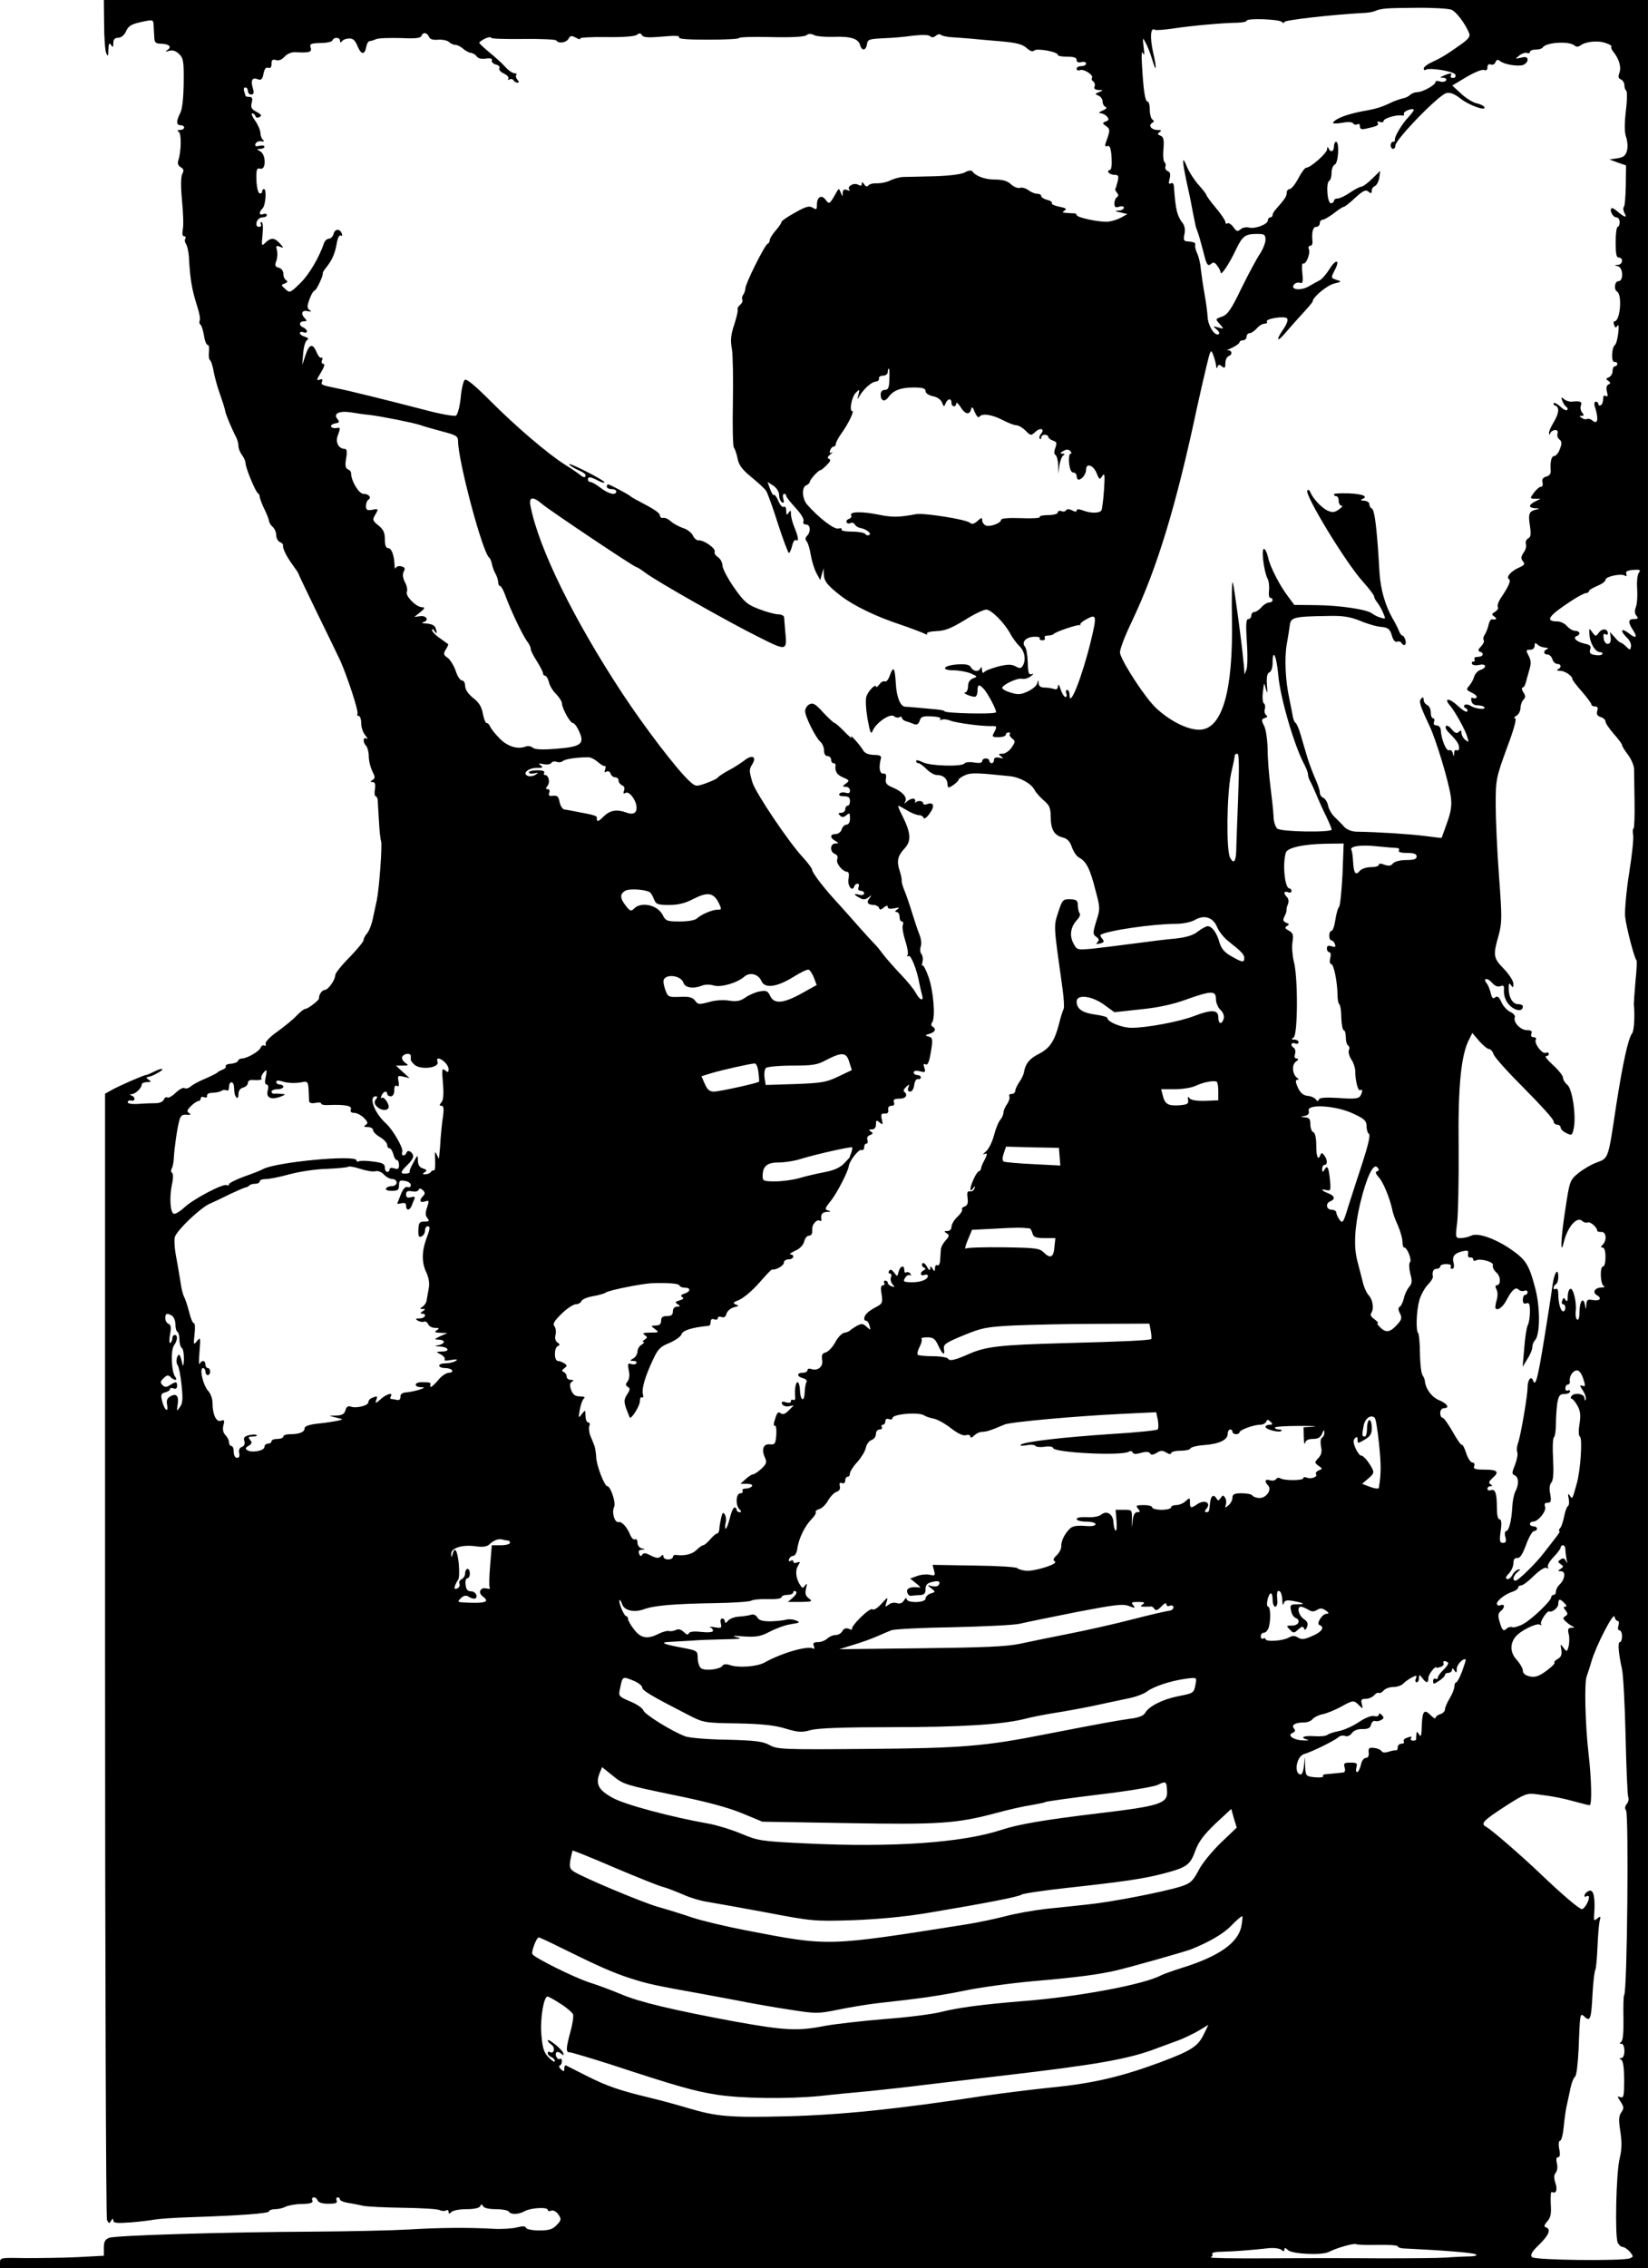 <?xml version="1.0" standalone="no"?>
<!DOCTYPE svg PUBLIC "-//W3C//DTD SVG 20010904//EN"
 "http://www.w3.org/TR/2001/REC-SVG-20010904/DTD/svg10.dtd">
<svg version="1.0" xmlns="http://www.w3.org/2000/svg"
 width="698pt" height="960pt" viewBox="0 0 698 960"
 preserveAspectRatio="xMidYMid meet">
<g transform="translate(0,960) scale(0.1,-0.1)"
fill="#000000" stroke="none">
<path d="M441 9498 c0 -57 4 -112 9 -123 7 -16 9 -14 9 15 1 26 4 31 11 20 8
-12 10 -11 10 8 0 15 6 22 20 22 12 0 25 10 32 24 12 28 25 35 81 46 36 7 37
7 38 -24 1 -17 2 -40 3 -51 1 -15 8 -20 28 -20 34 -1 47 -13 28 -26 -12 -8
-10 -9 7 -4 15 4 29 -1 42 -14 18 -18 20 -32 19 -123 -1 -63 -6 -112 -15 -127
-17 -34 -17 -51 2 -51 8 0 15 -4 15 -10 0 -5 -8 -10 -17 -10 -12 0 -14 -3 -6
-8 12 -7 11 -82 -2 -122 -4 -12 0 -22 11 -28 12 -7 14 -14 6 -28 -6 -12 -7
-52 -1 -114 5 -52 7 -107 3 -122 -3 -18 -1 -28 6 -28 6 0 8 -5 5 -10 -4 -6 -2
-16 3 -23 5 -7 10 -30 12 -52 5 -98 13 -142 36 -214 8 -24 13 -50 10 -57 -3
-7 -1 -16 3 -18 5 -3 11 -24 15 -46 3 -22 10 -40 16 -40 5 0 7 -13 5 -30 -2
-16 0 -32 5 -35 4 -3 11 -24 15 -47 4 -23 16 -67 27 -97 11 -31 21 -63 22 -71
2 -14 28 -76 47 -112 5 -10 9 -26 9 -36 0 -10 7 -27 15 -38 8 -10 15 -26 15
-34 0 -20 43 -124 53 -128 4 -2 7 -9 7 -15 1 -7 9 -30 20 -52 11 -22 19 -45
20 -51 0 -6 7 -17 15 -24 8 -7 15 -23 15 -35 0 -13 7 -25 15 -29 8 -3 14 -9
14 -13 -3 -13 13 -46 40 -83 14 -19 26 -37 26 -40 0 -3 37 -79 81 -170 45 -91
88 -181 97 -200 31 -72 77 -212 71 -221 -3 -5 0 -9 5 -9 6 0 11 -14 11 -32 0
-17 8 -40 18 -51 9 -11 11 -17 5 -13 -16 9 -17 -16 -2 -31 5 -5 11 -26 11 -44
0 -19 7 -47 15 -63 12 -24 13 -30 1 -37 -11 -7 -11 -9 1 -9 9 0 12 -9 9 -30
-3 -16 -1 -30 3 -30 4 0 8 -8 9 -17 0 -10 3 -49 5 -88 2 -38 6 -77 9 -85 6
-15 -8 -202 -18 -250 -3 -14 -10 -47 -16 -74 -5 -27 -17 -57 -25 -66 -8 -9
-15 -22 -15 -29 0 -6 -27 -39 -60 -73 -33 -33 -60 -67 -60 -75 0 -20 -30 -63
-45 -63 -11 0 -25 -20 -24 -36 0 -8 -47 -44 -58 -44 -5 0 -22 -13 -37 -29 -15
-16 -52 -46 -81 -67 -32 -22 -53 -45 -50 -52 3 -7 0 -10 -5 -7 -6 3 -13 -1
-16 -9 -6 -16 -58 -46 -80 -46 -7 0 -14 -4 -16 -10 -1 -5 -15 -11 -30 -12 -15
-1 -24 -6 -22 -10 3 -5 -3 -11 -13 -15 -10 -4 -20 -9 -23 -13 -3 -3 -25 -14
-50 -25 -25 -10 -53 -25 -62 -33 -9 -8 -21 -11 -27 -7 -6 3 -22 -6 -37 -20
-14 -14 -30 -23 -35 -20 -5 4 -12 -1 -15 -9 -3 -8 -18 -15 -32 -15 -15 0 -48
-1 -74 -3 -28 -2 -48 1 -47 7 0 6 7 9 15 7 17 -4 19 14 2 21 -10 4 -10 6 0 6
16 1 42 26 42 40 0 6 10 11 23 11 18 0 19 2 7 10 -8 5 -12 10 -7 11 19 4 23 6
45 18 34 18 21 24 -14 6 -16 -8 -32 -15 -36 -15 -9 0 -115 -46 -148 -65 l-25
-14 0 -2373 c0 -1305 4 -2382 8 -2393 7 -16 10 -17 17 -5 7 12 10 12 10 2 0
-11 16 -12 73 -8 39 3 86 9 102 12 17 3 84 8 150 10 211 7 335 16 335 25 0 5
12 9 26 9 14 0 34 5 45 11 11 5 42 11 68 11 37 1 48 5 44 15 -3 7 0 13 6 13 7
0 14 -6 17 -14 3 -8 21 -13 45 -13 30 0 39 3 35 13 -3 8 -1 14 4 14 6 0 10 -4
10 -9 0 -5 17 -12 38 -15 20 -3 48 -9 62 -12 14 -3 88 -7 165 -8 77 -1 148 -5
157 -10 9 -4 22 -5 28 -1 5 3 10 1 10 -6 0 -10 3 -10 12 -1 7 7 35 12 64 12
32 0 55 5 58 13 5 9 7 9 12 0 3 -8 25 -13 54 -13 27 0 52 -5 55 -10 8 -14 42
-13 68 2 26 14 97 18 97 5 0 -5 7 -7 15 -3 8 3 21 -4 30 -16 13 -20 13 -24 -7
-45 -17 -18 -32 -23 -74 -23 -29 0 -54 5 -56 11 -3 8 -14 8 -38 2 -19 -5 -64
-8 -100 -6 -108 6 -229 5 -360 -3 -69 -4 -249 -8 -400 -9 -386 -2 -841 -16
-867 -26 -18 -7 -23 -16 -23 -42 l0 -34 -112 -6 c-62 -3 -161 -4 -221 -4 -105
2 -107 2 -107 -20 l0 -23 3490 0 3490 0 0 4800 0 4800 -3270 0 -3270 0 1 -102z
m5706 61 c21 -8 61 -62 76 -101 5 -13 -6 -26 -41 -50 -58 -41 -78 -53 -119
-72 -18 -8 -33 -20 -33 -26 0 -6 4 -9 9 -5 17 10 120 -7 125 -21 3 -8 -1 -14
-10 -14 -8 0 -12 5 -9 10 7 12 -2 12 -30 0 -18 -8 -18 -9 -2 -9 10 -1 15 -6
12 -11 -4 -6 -15 -8 -26 -5 -10 4 -19 3 -19 -2 0 -13 -55 -43 -77 -43 -10 0
-24 -5 -31 -12 -6 -6 -20 -13 -29 -14 -9 -2 -27 -8 -40 -13 -54 -26 -71 -31
-133 -42 -64 -12 -114 -31 -124 -48 -3 -4 13 -5 37 -1 26 5 44 4 48 -2 4 -6
12 -7 18 -4 6 4 11 0 11 -9 0 -12 7 -14 28 -9 46 10 53 14 47 24 -3 6 1 7 9 4
9 -3 16 -2 16 4 0 11 56 28 79 23 7 -1 10 2 7 7 -5 9 34 26 42 18 2 -2 -9 -17
-23 -32 -29 -31 -60 -84 -57 -96 1 -5 -2 -8 -8 -8 -5 0 -10 -7 -10 -15 0 -8 5
-15 10 -15 6 0 10 6 10 14 0 25 183 214 216 222 16 4 34 -3 61 -24 37 -29 112
-55 99 -34 -3 5 -18 12 -33 15 -16 4 -45 22 -65 41 l-37 34 60 36 c32 19 66
33 74 30 10 -4 15 0 15 11 0 11 5 15 14 12 8 -3 17 1 20 10 5 11 10 12 19 5
17 -15 75 -24 98 -17 10 4 19 13 19 22 0 11 -7 14 -27 9 -27 -6 -27 -6 -8 9
11 9 25 13 32 11 7 -3 13 -1 13 4 0 6 11 10 24 10 14 0 27 4 30 9 14 22 110
28 134 9 8 -7 16 -7 25 -1 21 17 75 23 107 11 17 -5 29 -13 25 -16 -3 -3 1
-12 8 -21 24 -29 35 -65 26 -89 -6 -17 -5 -24 6 -28 8 -4 15 -14 15 -24 0 -11
4 -21 8 -24 4 -2 4 -42 -2 -87 -6 -56 -6 -91 2 -111 5 -15 7 -40 3 -56 -6 -21
-15 -28 -41 -32 l-33 -5 35 -13 35 -12 -1 -84 c-1 -47 -4 -88 -8 -91 -4 -4 -3
-17 3 -28 12 -21 0 -18 -34 11 -9 8 -19 13 -22 10 -9 -9 7 -38 21 -38 8 0 14
-9 14 -20 0 -11 -4 -20 -8 -20 -5 0 -9 -29 -9 -65 0 -49 3 -65 13 -65 21 0 17
-30 -3 -31 -17 -1 -17 -2 0 -6 22 -6 24 -63 2 -63 -16 0 -21 -35 -6 -44 23
-15 13 -126 -11 -126 -4 0 -5 -7 -1 -16 5 -13 7 -13 14 -2 5 7 6 -6 3 -32 -3
-24 -9 -47 -14 -50 -14 -9 -17 -75 -2 -72 6 1 12 -2 12 -8 0 -5 -4 -10 -10
-10 -5 0 -10 -9 -10 -20 0 -11 -7 -23 -16 -27 -13 -5 -13 -8 -2 -15 10 -7 10
-11 1 -15 -8 -3 -11 -14 -7 -30 5 -18 3 -24 -5 -19 -7 5 -11 0 -11 -13 0 -11
-4 -23 -10 -26 -5 -3 -10 -1 -10 4 0 6 -5 11 -11 11 -6 0 -8 -9 -4 -21 17 -53
12 -78 -10 -59 -8 7 -18 9 -23 7 -4 -3 -14 -2 -22 4 -12 7 -12 9 -1 9 10 0 11
3 2 14 -6 7 -9 21 -5 30 6 16 -3 20 -39 16 -10 -1 -25 4 -33 11 -12 10 -13 9
-7 -7 3 -10 11 -22 17 -26 6 -4 7 -10 4 -13 -4 -4 -17 2 -29 14 -12 11 -25 18
-28 15 -3 -4 0 -9 7 -11 18 -7 15 -33 -8 -71 -11 -18 -20 -38 -19 -45 0 -9 2
-9 6 1 2 6 12 12 20 12 9 0 13 -6 10 -14 -3 -8 0 -20 8 -26 10 -8 11 -17 2
-40 -6 -17 -17 -30 -24 -30 -12 0 -18 -24 -15 -63 1 -12 -6 -21 -19 -24 -14
-4 -19 -12 -16 -24 3 -11 0 -19 -6 -19 -7 0 -20 -12 -30 -25 -18 -25 -18 -25
5 -26 l23 0 -22 -11 c-13 -6 -23 -15 -23 -20 0 -4 10 -9 23 -9 20 -1 20 -2 2
-6 -29 -7 -33 -18 -25 -69 5 -35 4 -47 -8 -53 -8 -5 -12 -15 -9 -24 3 -8 -1
-24 -10 -36 -11 -17 -12 -25 -3 -36 10 -12 7 -17 -16 -27 -34 -15 -56 -40 -43
-49 10 -6 -1 -31 -35 -81 -10 -15 -15 -32 -12 -37 4 -5 -2 -14 -11 -20 -16 -9
-16 -12 -3 -21 13 -9 7 -14 -12 -11 -4 0 -11 -11 -14 -27 -4 -15 -11 -32 -16
-39 -5 -7 -7 -16 -4 -22 4 -5 -2 -17 -11 -27 -13 -12 -14 -19 -5 -22 20 -6 14
-22 -9 -22 -11 0 -17 -4 -14 -10 3 -5 1 -10 -5 -10 -6 0 -8 -5 -5 -10 3 -6 17
-7 31 -4 29 7 33 -12 5 -21 -11 -3 -23 -16 -27 -28 -3 -12 -13 -30 -21 -39
-14 -16 -13 -18 10 -29 15 -7 24 -16 21 -21 -3 -4 -10 -5 -16 -2 -6 4 -8 -1
-6 -12 2 -12 12 -19 25 -19 12 0 25 -3 29 -7 12 -13 -35 -9 -56 4 -10 7 -23 8
-27 4 -4 -5 -2 -11 5 -13 6 -3 10 -9 6 -14 -3 -5 -22 7 -42 26 -36 33 -59 31
-29 -3 20 -24 64 -102 72 -132 7 -22 6 -23 -9 -11 -9 7 -16 21 -16 29 0 12 -3
13 -11 5 -9 -9 -16 -6 -30 10 -9 12 -21 19 -25 14 -4 -4 1 -16 12 -27 34 -34
44 -49 44 -65 0 -9 -4 -13 -10 -10 -5 3 -11 -2 -11 -12 -1 -17 -2 -17 -6 0 -2
9 -9 15 -14 12 -12 -8 -34 42 -37 88 -1 9 -9 17 -18 17 -10 0 -14 6 -10 15 3
8 1 15 -4 15 -6 0 -10 11 -10 25 0 14 -7 28 -15 31 -8 4 -15 13 -15 22 0 11
-3 13 -10 6 -12 -12 -6 -30 36 -119 28 -61 80 -233 89 -297 5 -36 1 -63 -16
-110 -12 -35 -23 -63 -23 -64 -1 -1 -32 3 -71 8 -65 8 -201 17 -286 18 -22 0
-43 8 -55 20 -10 12 -29 30 -41 42 -12 11 -25 33 -28 49 -3 15 -13 30 -21 33
-8 3 -14 13 -14 23 0 9 -9 35 -19 57 -10 23 -26 64 -34 91 -8 28 -21 70 -28
95 -7 25 -17 48 -22 51 -5 3 -10 17 -12 30 -2 13 -9 46 -14 72 -17 76 -21 173
-11 230 5 29 11 65 13 81 4 33 17 37 157 39 68 2 96 -3 140 -20 30 -13 71 -25
90 -26 29 -3 37 -9 45 -36 5 -19 14 -30 22 -27 7 3 15 1 18 -4 11 -18 23 -10
18 10 -3 11 -9 20 -13 20 -4 0 -10 8 -14 18 -3 9 -16 35 -29 57 -30 54 -49
118 -54 190 -2 33 -5 83 -7 110 -8 105 -16 160 -26 163 -5 2 -10 10 -10 18 0
8 -10 14 -22 15 -13 0 -17 3 -10 6 29 11 8 22 -53 25 -36 1 -65 0 -65 -4 0 -5
5 -8 10 -8 6 0 10 -9 10 -20 0 -11 6 -20 12 -20 7 0 2 -7 -11 -16 -18 -13 -28
-14 -48 -5 -26 12 -63 52 -74 80 -3 8 -8 10 -12 5 -11 -19 163 -306 236 -386
26 -29 47 -57 47 -62 0 -5 6 -17 13 -25 7 -9 19 -29 25 -44 12 -27 11 -28 -10
-21 -13 3 -29 12 -37 18 -22 17 -136 34 -237 35 l-92 1 -26 35 c-36 47 -77
127 -85 166 -4 18 -11 34 -17 36 -13 4 -1 -94 14 -124 6 -11 9 -34 7 -51 -2
-18 0 -32 5 -32 6 0 10 -4 10 -10 0 -5 -7 -10 -15 -10 -8 0 -23 -9 -32 -20
-10 -11 -23 -20 -30 -20 -7 0 -13 -7 -13 -15 0 -8 -6 -15 -13 -15 -9 0 -11
-22 -6 -97 4 -54 3 -107 -2 -118 l-8 -20 -1 20 c-1 11 -3 34 -5 50 -5 62 -37
295 -43 319 -4 14 -6 -56 -4 -157 5 -298 -40 -458 -132 -465 -49 -4 -126 33
-188 90 -45 41 -143 191 -154 233 -3 12 17 66 51 137 107 225 187 490 275 903
12 55 30 134 40 175 17 72 19 74 29 47 6 -16 11 -36 12 -45 0 -11 2 -13 6 -4
4 10 8 10 19 1 11 -9 14 -7 14 14 0 14 7 28 16 31 17 7 10 27 -9 23 -7 -2 3 3
21 11 17 8 32 19 32 23 0 5 7 9 15 9 8 0 15 7 15 15 0 8 6 15 13 15 7 0 20 9
30 20 9 11 24 20 32 20 9 0 14 4 11 9 -8 12 74 25 85 14 6 -6 0 -24 -16 -47
-33 -48 -26 -57 10 -14 15 18 47 54 71 80 24 26 44 49 44 53 0 17 61 68 91 75
31 7 32 9 12 15 -27 9 -27 8 -8 45 22 43 2 44 -24 1 -13 -20 -31 -42 -41 -47
-10 -5 -31 -17 -47 -26 -35 -20 -80 -14 -62 8 6 7 17 10 25 7 12 -4 14 4 10
41 -3 25 -1 44 3 41 12 -7 32 42 25 60 -4 8 -1 15 6 15 6 0 10 8 9 18 -4 40 2
62 16 62 8 0 15 7 15 15 0 8 5 15 12 15 6 0 27 12 47 27 20 16 39 28 43 28 4
0 26 17 48 38 33 30 45 36 56 26 11 -9 14 -8 14 4 0 8 6 17 14 20 7 3 15 19
18 35 l4 29 -34 -33 c-19 -19 -40 -34 -46 -34 -6 0 -28 -11 -48 -25 -20 -14
-44 -25 -52 -25 -9 0 -16 -4 -16 -10 0 -5 -6 -10 -13 -10 -15 0 -22 86 -7 95
6 3 10 19 10 35 0 15 6 30 13 33 16 6 21 97 6 97 -5 0 -9 -9 -9 -20 0 -22 -15
-27 -23 -7 -4 7 -6 6 -6 -5 -1 -16 -70 -78 -89 -78 -5 0 -20 -20 -33 -45 -13
-25 -30 -45 -36 -45 -7 0 -13 -7 -13 -15 0 -16 -8 -27 -42 -66 -10 -10 -18
-23 -18 -29 0 -5 -4 -10 -10 -10 -5 0 -10 -6 -10 -13 0 -16 -54 -37 -80 -30
-11 3 -27 0 -35 -7 -13 -11 -18 -10 -31 9 -9 12 -20 19 -25 16 -5 -4 -9 -1 -9
6 0 6 -18 33 -40 59 -22 26 -40 51 -40 54 0 4 -15 23 -32 42 -18 20 -41 55
-50 77 -22 54 -22 32 -2 -63 9 -41 18 -82 19 -90 2 -13 17 -87 20 -100 1 -3 4
-12 7 -20 4 -8 14 -45 24 -82 14 -58 19 -66 32 -56 11 10 17 9 28 -7 8 -10 14
-23 14 -28 0 -18 37 37 64 95 29 60 39 68 92 68 29 0 34 -3 34 -25 0 -13 -11
-40 -24 -60 -13 -19 -48 -84 -78 -145 -43 -90 -58 -111 -82 -120 -29 -10 -29
-10 -10 -31 19 -22 19 -22 -6 -15 -23 7 -24 6 -7 -8 10 -8 14 -17 9 -20 -16
-10 -44 32 -47 71 -1 21 -7 65 -13 98 -6 33 -13 81 -16 107 -2 26 -10 56 -16
67 -5 11 -9 26 -8 33 3 11 -2 14 -37 17 -11 1 -13 9 -8 31 4 20 0 36 -9 48 -9
9 -19 31 -23 47 -6 27 -8 43 -13 108 -1 11 -7 15 -13 11 -9 -5 -10 1 -5 20 5
19 2 28 -8 32 -8 3 -12 12 -10 19 3 7 1 15 -4 19 -4 3 -7 28 -4 56 3 40 0 51
-13 56 -13 5 -14 8 -3 15 9 6 7 9 -9 9 -26 0 -41 19 -23 30 9 5 9 9 1 14 -6 4
-11 23 -11 42 0 19 -4 34 -9 34 -11 0 -18 47 -24 155 -3 45 -1 63 4 50 6 -13
7 -5 3 25 -5 42 -4 43 8 20 8 -14 20 -45 27 -68 19 -65 22 -46 5 27 -14 63
-11 107 7 95 5 -3 42 0 82 6 73 11 201 23 270 24 20 1 37 4 37 8 0 12 133 7
148 -4 7 -6 12 -7 12 -1 0 8 201 31 330 38 19 0 42 4 50 7 31 13 48 14 174 15
72 1 140 -3 153 -8z m-4330 -115 c4 -10 16 -14 39 -12 18 1 39 -3 46 -10 6 -6
19 -12 27 -12 8 0 22 -7 32 -16 9 -8 25 -17 34 -18 9 -1 20 -8 25 -16 5 -7 20
-11 38 -8 20 3 28 0 25 -8 -2 -6 6 -14 17 -17 12 -3 19 -10 15 -16 -3 -6 5
-16 19 -22 14 -7 23 -16 19 -22 -3 -6 -1 -7 5 -3 6 3 13 2 17 -4 3 -5 11 -10
17 -10 7 0 7 4 -1 13 -6 8 -8 17 -4 20 3 4 0 7 -8 7 -8 0 -26 12 -40 28 -13
15 -44 42 -67 61 -23 19 -42 37 -42 40 0 3 11 11 25 18 14 6 25 8 25 3 0 -4
61 -6 135 -5 75 1 138 -2 141 -6 9 -15 42 -10 52 7 8 14 13 14 32 4 12 -7 20
-8 17 -3 -3 4 47 7 111 6 73 -1 122 3 130 10 10 8 16 7 21 -2 6 -10 27 -11 86
-6 53 5 76 4 71 -3 -4 -7 37 -10 124 -10 72 0 130 3 130 7 0 4 61 6 137 4 85
-2 141 1 149 8 8 7 19 7 31 1 10 -6 47 -9 83 -8 73 3 106 -8 113 -35 7 -26 25
-24 29 4 3 20 9 22 68 25 36 1 93 6 127 11 39 4 66 4 72 -2 7 -7 15 -6 24 1 8
7 17 9 21 5 4 -4 21 -8 39 -10 18 -1 55 -4 82 -6 28 -3 88 -8 135 -12 65 -6
90 -12 108 -28 15 -14 26 -17 32 -11 11 11 100 -5 100 -18 0 -5 18 -8 40 -8
28 0 40 -4 40 -14 0 -9 7 -12 20 -9 11 3 20 0 20 -6 0 -6 -9 -11 -20 -11 -11
0 -20 -5 -20 -11 0 -6 6 -9 14 -6 16 7 59 -21 51 -33 -3 -5 0 -12 6 -15 5 -4
8 -13 5 -21 -4 -9 2 -14 17 -15 21 0 21 -1 2 -9 -18 -7 -19 -8 -2 -15 9 -4 17
-15 17 -25 0 -10 6 -20 13 -23 7 -3 2 -9 -13 -15 -16 -7 -19 -11 -9 -11 9 -1
22 -7 28 -15 9 -11 8 -15 -5 -20 -16 -6 -16 -8 1 -20 16 -11 16 -17 7 -46 -15
-41 -15 -41 1 -38 8 2 13 -14 15 -49 2 -34 -1 -53 -8 -53 -6 0 -8 -4 -5 -10 3
-5 15 -10 26 -10 16 0 18 -5 13 -27 -4 -16 -8 -30 -10 -32 -2 -2 1 -10 7 -17
7 -8 7 -14 -1 -19 -5 -3 -10 -15 -10 -26 0 -16 5 -19 20 -14 11 4 20 2 20 -4
0 -6 -10 -12 -22 -12 -18 -1 -17 -3 7 -8 l30 -7 -25 -14 c-14 -8 -38 -16 -55
-18 -34 -4 -135 17 -135 28 0 4 -6 8 -12 7 -7 0 -22 1 -33 2 -16 1 -17 3 -6
10 11 7 5 11 -22 16 -20 4 -35 11 -32 15 3 4 -6 11 -20 14 -14 4 -25 11 -25
16 0 6 -8 10 -17 10 -10 0 -27 7 -37 15 -11 8 -27 13 -36 10 -9 -3 -26 4 -38
15 -15 14 -35 20 -67 20 -43 0 -82 14 -97 35 -4 5 -17 4 -32 -5 -16 -8 -65
-14 -128 -16 -57 -1 -115 -3 -131 -3 -15 0 -40 -7 -55 -14 -15 -8 -40 -13 -57
-13 -16 1 -33 -3 -37 -9 -5 -6 -12 -5 -18 5 -7 11 -10 11 -10 2 0 -9 -5 -10
-17 -3 -19 9 -48 -10 -35 -23 3 -4 -1 -4 -11 0 -12 4 -17 1 -18 -12 0 -18 -1
-18 -8 1 -8 19 -8 19 -19 0 -28 -50 -30 -51 -45 -31 -17 24 -37 13 -37 -20 0
-21 -2 -23 -18 -13 -15 9 -29 5 -75 -21 -31 -17 -57 -35 -57 -39 0 -5 -11 -21
-25 -37 -14 -16 -25 -34 -25 -41 0 -6 -4 -13 -9 -15 -12 -4 -94 -169 -94 -188
0 -8 -4 -20 -9 -27 -5 -7 -7 -16 -4 -21 3 -6 -1 -15 -9 -22 -8 -7 -13 -15 -11
-19 3 -4 -4 -33 -14 -64 -15 -45 -17 -68 -10 -105 4 -26 6 -127 4 -226 -2 -98
0 -183 4 -190 5 -6 12 -27 16 -47 5 -27 19 -46 58 -78 28 -23 57 -49 63 -59 6
-9 29 -72 50 -139 22 -68 43 -123 46 -123 4 0 10 14 14 30 4 17 11 28 16 24
13 -8 11 12 -6 53 -8 19 -15 45 -15 57 0 17 -2 18 -10 6 -8 -12 -10 -10 -10 8
0 13 -4 20 -10 17 -6 -4 -16 7 -23 24 -7 17 -16 29 -19 26 -3 -3 -10 8 -16 24
l-11 31 25 -16 c14 -10 24 -26 24 -40 0 -12 5 -26 12 -30 8 -5 9 0 6 14 -4 12
-2 22 3 22 5 0 9 -4 9 -9 0 -5 18 -27 39 -50 23 -25 38 -48 34 -57 -3 -8 1
-14 11 -14 19 0 21 -31 4 -48 -8 -8 -8 -15 -1 -24 6 -7 13 -33 17 -57 4 -24
14 -57 23 -75 l17 -31 7 25 7 25 1 -25 c2 -31 14 -46 71 -91 55 -42 148 -88
255 -123 44 -15 88 -32 99 -37 10 -6 16 -6 12 -1 -3 5 15 10 41 11 35 1 62 12
118 46 39 25 81 45 92 45 22 0 79 -58 103 -104 8 -15 25 -38 37 -50 23 -21 30
-60 14 -85 -7 -10 -13 -11 -30 -1 -17 9 -34 9 -74 -1 -29 -8 -55 -18 -59 -24
-5 -6 -8 -1 -9 10 0 11 -3 14 -6 8 -7 -18 -30 -16 -41 3 -6 11 -21 14 -57 12
-60 -4 -73 -25 -16 -25 22 0 55 -6 72 -13 30 -13 30 -14 10 -21 -14 -6 -21
-17 -21 -34 0 -14 -6 -25 -12 -26 -15 -1 21 -17 40 -18 6 -1 12 10 12 24 0 28
6 31 25 11 18 -18 59 -96 53 -101 -9 -9 -218 -4 -218 5 0 3 -17 6 -38 8 -20 2
-55 5 -77 7 -22 2 -45 4 -52 4 -20 2 -36 41 -39 100 -4 66 -10 74 -25 33 -6
-18 -15 -29 -21 -26 -5 3 -16 -2 -23 -12 -8 -11 -15 -15 -15 -10 0 14 -31 -16
-40 -40 -5 -12 -3 -52 4 -95 11 -60 15 -70 22 -52 14 34 74 75 90 62 7 -6 18
-8 24 -4 5 3 10 2 10 -3 0 -5 8 -12 18 -15 9 -2 24 -8 34 -12 11 -4 18 0 23
14 5 18 14 21 50 19 26 -1 42 -5 38 -11 -3 -6 -1 -7 5 -3 6 3 22 2 37 -4 27
-10 132 -24 173 -23 25 1 26 -1 12 -28 -10 -17 -7 -19 20 -19 16 0 30 5 30 10
0 6 5 10 12 10 6 0 8 -3 5 -7 -4 -3 1 -11 9 -18 15 -11 15 -14 -1 -38 -10 -15
-27 -27 -39 -27 -18 0 -19 -2 -6 -11 12 -9 11 -10 -7 -6 -16 3 -23 0 -23 -9 0
-8 -4 -14 -10 -14 -5 0 -10 5 -10 10 0 6 -7 10 -15 10 -8 0 -15 -5 -15 -11 0
-8 -12 -10 -35 -6 -19 3 -37 1 -40 -4 -10 -15 -147 -11 -177 5 -16 8 -28 11
-28 5 0 -5 4 -9 10 -9 5 0 20 -11 34 -25 14 -14 33 -25 43 -25 27 0 44 -14 46
-37 1 -19 3 -20 24 -6 13 9 23 19 23 23 0 4 12 12 27 19 25 11 47 11 189 -4
43 -4 91 -31 105 -57 6 -12 24 -32 40 -46 24 -20 29 -32 29 -70 1 -54 15 -78
53 -87 18 -5 29 -17 37 -41 7 -19 20 -39 31 -44 30 -16 46 -48 68 -135 21 -77
21 -82 4 -134 -15 -50 -15 -55 0 -66 12 -8 13 -15 5 -23 -8 -8 -5 -9 11 -5 17
4 19 8 10 19 -7 8 -10 16 -8 17 24 18 223 47 319 47 30 0 63 7 80 16 40 24 78
12 95 -30 8 -19 29 -45 47 -59 57 -45 68 -57 68 -72 0 -20 -8 -19 -55 8 -29
16 -42 32 -50 58 -11 41 -32 69 -50 69 -7 0 -25 -10 -41 -22 -19 -16 -49 -25
-93 -30 -37 -3 -115 -13 -176 -21 -60 -8 -140 -18 -177 -22 -66 -6 -67 -6 -82
23 -17 33 -12 68 15 98 11 11 16 24 12 28 -4 4 -7 19 -8 33 0 22 -5 26 -32 27
-31 1 -34 -2 -51 -55 -20 -61 -20 -51 18 -322 6 -42 8 -82 5 -87 -3 -5 -13
-35 -20 -65 -19 -72 -39 -102 -86 -126 -38 -19 -56 -41 -62 -76 -1 -10 -10
-29 -20 -43 -9 -13 -17 -30 -17 -37 0 -7 -7 -13 -16 -13 -8 0 -12 -4 -9 -10 3
-5 -1 -20 -9 -32 -9 -12 -16 -29 -16 -37 0 -8 -6 -22 -13 -30 -8 -9 -20 -38
-27 -66 -7 -27 -22 -58 -34 -68 -12 -10 -15 -16 -8 -12 15 8 15 0 0 -28 -7
-12 -12 -26 -13 -32 0 -5 -4 -11 -9 -12 -10 -2 -36 -58 -36 -77 0 -6 5 -4 11
4 9 13 10 13 6 0 -2 -8 -11 -14 -19 -12 -11 1 -13 -5 -10 -28 3 -21 0 -32 -12
-36 -9 -3 -14 -9 -11 -14 2 -4 -7 -18 -20 -30 -14 -13 -25 -32 -25 -42 0 -10
-7 -18 -17 -18 -15 0 -16 -2 -3 -10 12 -7 11 -12 -5 -30 -11 -12 -20 -29 -20
-38 -1 -9 -2 -30 -3 -45 -1 -16 -6 -25 -12 -22 -5 3 -10 -2 -10 -12 0 -15 -2
-16 -10 -3 -9 13 -10 13 -10 0 -1 -9 -6 -6 -14 9 -8 14 -16 19 -20 13 -3 -6 0
-13 6 -16 10 -5 10 -7 1 -12 -18 -8 -16 -27 2 -20 8 3 15 1 15 -4 0 -16 -33
-28 -71 -27 -32 1 -35 3 -26 18 6 10 15 15 21 12 5 -3 6 -1 2 6 -4 6 -12 9
-17 6 -5 -4 -9 1 -9 9 0 24 -17 19 -24 -6 -5 -22 -6 -22 -19 -4 -10 13 -16 15
-21 8 -4 -7 -3 -12 3 -12 6 0 8 -7 5 -15 -4 -8 -1 -22 6 -30 11 -13 10 -14 -4
-9 -9 3 -16 10 -16 15 0 5 -5 9 -11 9 -5 0 -7 -4 -4 -10 3 -5 1 -10 -6 -10 -8
0 -10 -12 -5 -38 5 -35 3 -40 -22 -53 -15 -8 -33 -19 -39 -26 -15 -13 -17 -33
-4 -33 5 0 11 -9 14 -21 5 -20 5 -20 -13 -4 -15 14 -21 14 -42 3 -12 -7 -25
-16 -28 -19 -3 -4 -14 -8 -25 -10 -10 -2 -28 -21 -38 -41 -11 -20 -29 -39 -40
-42 -15 -4 -18 -11 -15 -31 6 -29 -19 -49 -46 -39 -9 3 -16 1 -16 -5 0 -6 -9
-11 -20 -11 -26 0 -26 -16 1 -23 12 -3 18 -10 15 -16 -4 -5 -7 -26 -8 -46 -2
-43 -19 -32 -20 14 -1 17 -5 31 -10 31 -8 0 -13 -29 -10 -63 1 -10 -3 -15 -8
-12 -6 3 -10 1 -10 -5 0 -7 -8 -9 -21 -5 -16 5 -20 3 -17 -6 3 -8 15 -13 27
-11 l23 4 -22 -22 c-16 -16 -25 -18 -34 -11 -10 8 -15 2 -23 -24 -7 -20 -7
-33 -2 -29 6 3 8 -12 7 -38 -3 -38 -6 -43 -26 -41 -28 4 -38 -20 -23 -54 10
-22 8 -28 -14 -49 -14 -13 -30 -24 -36 -24 -5 0 -19 -9 -31 -20 l-22 -20 28 0
c15 0 25 -4 21 -10 -3 -5 -15 -10 -26 -10 -11 0 -17 -4 -14 -10 3 -5 -1 -10
-9 -10 -19 0 -22 -50 -4 -68 9 -9 9 -12 0 -12 -7 0 -12 5 -12 10 0 6 -4 10 -9
10 -5 0 -14 -20 -20 -45 -6 -25 -14 -45 -17 -45 -3 0 -4 10 -1 23 4 12 2 29
-3 37 -7 11 -10 9 -15 -11 -3 -13 -7 -34 -8 -46 0 -13 -5 -23 -9 -23 -5 0 -18
-11 -30 -25 -12 -14 -25 -25 -30 -25 -4 0 -17 -9 -28 -20 -18 -18 -51 -26 -87
-21 -7 1 -13 -3 -13 -9 0 -5 -9 -10 -20 -10 -11 0 -20 5 -20 12 0 9 -3 9 -11
1 -9 -9 -19 -8 -42 3 -22 12 -31 13 -37 4 -5 -8 -9 -7 -13 4 -4 11 -1 16 11
17 16 1 16 2 0 6 -10 2 -18 13 -18 24 0 11 -5 17 -10 14 -6 -3 -14 4 -20 17
-14 35 -36 59 -50 56 -17 -4 -30 42 -19 64 9 17 -15 88 -29 88 -12 0 -47 91
-47 125 -1 16 -4 39 -9 50 -4 11 -12 30 -17 42 -4 13 -6 30 -3 38 4 8 1 15 -5
15 -6 0 -11 12 -11 28 -1 26 -1 26 -16 7 -14 -19 -15 -17 -8 20 4 22 12 43 18
47 6 4 -1 8 -17 8 -21 0 -30 7 -38 27 -7 20 -6 28 3 35 10 6 8 8 -4 8 -10 0
-18 6 -18 14 0 8 -6 17 -12 19 -10 4 -9 8 2 16 13 10 13 12 0 21 -8 5 -21 10
-27 10 -17 0 -17 57 0 63 9 4 9 8 -2 15 -9 6 -12 19 -8 33 3 13 1 29 -5 36 -8
10 0 23 31 53 22 22 50 40 60 40 10 0 21 6 24 14 3 7 25 16 48 20 24 4 48 11
54 15 11 10 154 38 195 40 74 2 115 -1 118 -10 2 -5 12 -9 23 -9 26 0 24 -17
-2 -25 -15 -5 -18 -10 -9 -15 8 -5 4 -9 -12 -14 -19 -5 -20 -8 -8 -16 13 -8
12 -10 -2 -10 -11 0 -18 -8 -18 -20 0 -15 -7 -20 -25 -20 -18 0 -25 -5 -25
-20 0 -14 -7 -20 -22 -20 -22 -1 -23 -1 -4 -15 19 -14 17 -15 -20 -15 -29 0
-35 -3 -24 -10 13 -9 13 -11 0 -20 -8 -5 -10 -10 -5 -10 6 0 2 -5 -7 -11 -10
-5 -18 -19 -18 -29 0 -10 -8 -24 -17 -29 -17 -10 -17 -10 0 -11 10 0 16 -4 12
-10 -3 -5 -13 -6 -22 -3 -14 5 -15 1 -10 -27 5 -20 2 -38 -5 -47 -9 -11 -9
-16 1 -23 11 -6 10 -12 -3 -32 -13 -20 -14 -30 -4 -59 7 -18 14 -36 15 -38 6
-10 42 47 43 67 0 13 4 21 9 18 5 -4 7 3 4 13 -6 23 9 75 43 147 20 44 31 55
69 70 25 11 48 27 51 36 5 17 40 29 117 37 4 1 7 8 7 17 0 10 6 14 15 10 8 -3
15 -1 15 5 0 6 7 8 16 5 11 -4 18 1 21 14 3 11 17 23 31 27 22 5 23 7 8 12
-14 6 -11 9 16 20 18 8 56 40 83 71 28 32 52 58 55 57 16 -3 50 16 50 29 0 8
9 14 20 14 21 0 28 19 8 21 -7 0 2 7 19 15 20 8 35 24 39 39 3 14 12 25 20 25
8 0 14 7 14 15 0 25 1 29 12 42 6 7 14 10 19 7 5 -3 9 -2 8 3 -4 23 3 33 24
34 17 1 18 2 4 6 -15 4 -14 9 13 42 27 35 72 123 75 146 3 22 41 71 53 68 6
-3 12 2 12 11 0 9 4 16 10 16 5 0 7 7 4 15 -4 9 1 18 11 21 13 5 14 9 3 15
-10 7 -9 9 5 9 11 0 17 8 17 21 0 18 2 20 16 8 13 -11 14 -9 9 13 -5 21 -3 26
12 25 12 -1 17 4 15 16 -2 10 3 17 14 17 10 0 14 5 10 15 -4 11 2 15 24 15 27
0 37 16 19 30 -4 3 0 12 9 20 14 13 15 12 9 -3 -4 -11 -1 -17 8 -17 8 0 15 12
17 28 2 15 8 26 16 25 6 -2 12 2 12 7 0 6 -7 10 -15 10 -8 0 -15 5 -15 11 0 7
10 9 26 5 23 -6 25 -4 19 15 -5 13 -3 19 3 15 12 -7 18 8 27 67 6 39 4 46 -12
50 -16 4 -16 6 5 12 24 8 28 20 12 30 -7 4 -7 11 -2 18 15 20 5 138 -16 194
-10 29 -22 50 -25 47 -3 -3 -3 3 0 15 3 12 1 27 -5 34 -5 6 -6 21 -2 32 4 11
1 33 -6 50 -7 17 -21 59 -32 95 -11 36 -26 79 -33 95 -7 17 -11 34 -10 39 1 4
-3 23 -9 42 -13 39 -8 62 21 93 30 32 27 66 -10 140 -12 22 -19 41 -16 41 2 0
19 -9 37 -20 18 -11 41 -20 50 -20 9 0 18 -5 20 -12 2 -6 14 2 26 20 23 31 16
50 -13 38 -8 -3 -15 -1 -15 4 0 12 -26 13 -33 3 -2 -5 -2 -2 -1 5 2 6 -2 12
-9 12 -7 0 -19 -6 -26 -12 -11 -11 -12 -10 -7 0 10 17 -12 42 -53 59 -27 11
-32 19 -29 37 3 17 0 23 -11 22 -16 -1 -20 27 -10 64 3 11 -5 15 -30 15 -23 1
-38 7 -45 19 -15 25 -60 75 -50 56 4 -8 -9 2 -29 23 -19 20 -39 37 -42 37 -4
0 -25 20 -48 44 -33 37 -44 43 -59 35 -10 -5 -18 -18 -18 -29 0 -23 45 -113
65 -130 8 -7 15 -23 15 -36 0 -15 6 -24 15 -24 8 0 15 -7 15 -15 0 -8 4 -15
10 -15 5 0 9 -3 9 -7 -4 -27 5 -42 31 -53 28 -12 29 -14 13 -26 -17 -13 -17
-13 0 -14 9 0 17 -7 17 -16 0 -11 -6 -13 -19 -9 -11 3 -22 1 -26 -5 -4 -6 4
-10 19 -10 19 0 26 -5 26 -20 0 -11 -4 -20 -10 -20 -5 0 -10 -7 -10 -15 0 -8
-8 -15 -17 -15 -13 0 -14 -3 -5 -12 8 -8 15 -8 27 2 13 11 15 9 15 -14 0 -16
-6 -26 -14 -26 -8 0 -18 -9 -21 -20 -3 -11 -15 -20 -26 -20 -24 0 -25 -16 -1
-29 16 -10 16 -10 0 -11 -23 0 -24 -36 -2 -44 10 -4 14 -12 10 -23 -7 -16 23
-53 43 -53 6 0 8 -12 5 -29 -6 -28 15 -58 24 -33 2 7 8 12 14 12 6 0 8 -7 4
-15 -3 -9 0 -15 9 -15 8 0 15 -5 15 -11 0 -6 -9 -9 -20 -6 -26 7 -26 1 1 -13
15 -9 24 -8 37 2 15 11 15 11 5 -3 -15 -18 -8 -29 18 -29 9 0 19 -6 22 -12 3
-10 7 -10 20 1 11 9 17 10 17 2 0 -7 10 -9 28 -5 21 4 24 3 12 -5 -10 -7 -11
-11 -2 -11 6 0 12 -9 12 -20 0 -11 4 -20 10 -20 5 0 7 -7 4 -15 -4 -8 1 -38
10 -66 9 -27 14 -55 10 -61 -4 -6 -3 -8 4 -4 10 6 36 -59 46 -117 3 -15 8 -36
11 -47 9 -30 -9 -24 -26 7 -8 16 -36 50 -63 78 -26 27 -60 66 -75 85 -14 19
-31 40 -37 45 -6 6 -35 37 -64 70 -29 33 -69 78 -89 100 -59 63 -111 131 -111
143 0 6 -18 30 -40 54 -59 63 -200 273 -213 316 -15 52 -15 54 0 79 19 32 -3
40 -35 14 -15 -11 -45 -31 -67 -42 -22 -12 -42 -25 -45 -30 -3 -5 -26 -15 -50
-24 -43 -15 -44 -15 -73 12 -53 50 -186 224 -281 368 -205 311 -355 616 -389
793 -8 40 9 43 50 8 35 -29 389 -266 398 -266 3 0 21 -11 38 -24 46 -35 349
-207 478 -271 121 -61 123 -61 115 21 -2 27 -5 55 -5 62 -1 6 -12 12 -25 12
-13 0 -50 10 -81 22 -50 19 -63 30 -106 91 -27 39 -49 81 -49 93 0 13 -9 29
-19 36 -10 6 -17 17 -14 23 5 14 -45 49 -67 48 -9 -1 -20 8 -25 20 -6 12 -24
27 -42 32 -17 6 -40 18 -51 28 -11 10 -25 17 -33 15 -7 -2 -13 3 -14 10 0 11
-22 26 -95 64 -14 7 -27 15 -30 18 -7 7 -88 50 -94 50 -4 0 -6 -4 -6 -10 0 -5
9 -10 20 -10 11 0 20 -4 20 -10 0 -18 -32 -11 -66 15 -18 14 -37 25 -43 25 -6
0 -11 5 -11 10 0 14 10 13 43 -4 15 -8 27 -11 27 -7 0 4 -36 25 -80 47 -43 22
-75 35 -69 28 5 -6 23 -17 39 -24 17 -7 30 -16 30 -21 0 -12 -8 -11 -23 1 -7
6 -34 25 -62 42 -76 48 -209 162 -318 271 -68 68 -102 96 -109 89 -6 -6 -14
-40 -17 -77 -4 -37 -13 -70 -20 -74 -6 -4 -69 7 -139 26 -134 35 -320 81 -362
89 -68 14 -72 15 -66 29 3 10 0 12 -11 8 -14 -5 -12 1 6 30 14 23 18 37 11 37
-7 0 -10 7 -6 16 3 8 2 13 -3 10 -5 -3 -14 8 -21 25 -16 38 -31 33 -47 -17
l-13 -39 4 49 c2 27 9 52 16 56 9 6 6 10 -9 15 -11 3 -21 10 -21 15 0 5 7 7
15 4 8 -4 15 -2 15 4 0 5 -7 12 -15 16 -20 7 -19 26 2 26 13 0 14 3 5 12 -20
20 -14 37 11 31 16 -3 18 -2 8 5 -11 8 -11 16 0 46 7 20 17 36 21 36 8 0 39
67 35 74 -1 2 5 12 13 22 27 33 39 62 46 103 4 24 11 38 17 34 5 -3 8 0 5 7
-7 23 -29 23 -35 1 -3 -12 -12 -21 -19 -21 -8 0 -17 -8 -21 -17 -21 -62 -63
-134 -101 -171 -43 -42 -45 -43 -64 -25 -18 16 -18 18 -2 23 12 5 14 9 6 14
-7 4 -12 16 -12 28 0 11 -8 22 -19 25 -16 4 -18 9 -11 28 5 13 6 33 3 46 -5
19 -3 21 12 15 18 -7 18 -6 0 14 -22 25 -38 25 -61 3 -16 -16 -17 -15 -12 35
3 29 1 52 -4 52 -5 0 -6 -4 -3 -10 3 -5 0 -10 -8 -10 -10 0 -13 7 -10 20 3 11
14 20 24 20 11 0 19 4 19 10 0 5 -7 7 -15 4 -18 -7 -20 7 -3 24 13 13 18 82 6
82 -4 0 -8 -5 -8 -11 0 -6 -5 -9 -11 -7 -6 2 -12 27 -13 56 -1 46 1 52 17 48
24 -6 24 59 0 73 -17 10 -17 10 0 11 9 0 17 4 17 9 0 5 -10 7 -21 4 -16 -4
-20 -2 -17 8 3 8 14 13 24 11 11 -2 15 0 9 5 -6 4 -12 18 -12 31 -1 12 -11 36
-23 52 -12 17 -17 30 -12 30 6 0 12 -5 14 -12 3 -7 9 -8 18 -3 10 6 6 11 -14
22 -21 11 -25 19 -20 38 5 19 2 25 -10 25 -9 0 -16 2 -16 4 0 2 -3 11 -6 20
-3 9 -1 16 5 16 6 0 11 -7 11 -15 0 -8 6 -15 14 -15 11 0 13 7 6 30 -9 32 -1
44 24 34 12 -5 18 2 22 24 4 21 11 29 20 25 9 -3 14 2 14 17 0 16 4 20 18 16
12 -4 26 1 37 14 11 12 30 20 45 19 59 -3 72 0 66 19 -6 16 0 19 41 20 26 0
49 5 51 11 5 15 32 14 32 -1 0 -9 3 -9 8 -3 4 6 17 12 30 12 17 1 26 -7 37
-34 16 -37 30 -36 37 2 2 11 8 20 13 21 6 0 18 4 27 8 10 5 56 6 103 5 61 -3
86 -1 90 9 6 17 24 15 32 -4z m1950 -1449 c-1 -36 -5 -45 -19 -45 -11 0 -18
-8 -18 -19 0 -28 16 -34 32 -13 21 30 53 42 107 42 39 0 51 -4 51 -15 0 -9 13
-18 31 -22 18 -3 34 -14 39 -27 7 -19 9 -19 15 -3 9 21 25 23 25 2 0 -18 20
-20 20 -2 0 6 8 0 18 -15 19 -32 39 -36 45 -10 3 13 7 10 16 -13 7 -16 15 -25
19 -19 11 16 53 10 99 -14 23 -12 49 -22 58 -22 9 0 26 -10 39 -23 21 -21 23
-22 41 -5 21 20 42 13 24 -8 -6 -8 -9 -17 -5 -21 3 -3 6 -1 6 5 0 7 7 12 15
12 8 0 15 -4 15 -9 0 -5 9 -12 20 -16 16 -5 17 -10 10 -30 -6 -15 -6 -27 0
-30 6 -4 11 -23 12 -43 l1 -37 4 35 c3 19 10 38 16 42 8 5 7 8 -3 8 -11 0 -11
3 3 11 14 8 22 8 30 0 6 -6 7 -11 1 -11 -5 0 -8 -18 -6 -40 3 -26 9 -40 18
-40 8 0 14 -7 14 -15 0 -8 4 -15 8 -15 14 0 32 23 32 42 0 30 30 20 44 -13 12
-30 14 -31 25 -13 10 15 11 3 7 -59 -3 -43 -8 -82 -11 -87 -8 -13 -47 -13 -79
0 -17 6 -26 6 -26 -1 0 -6 -7 -6 -19 1 -13 6 -22 7 -26 0 -3 -5 -12 -7 -20 -3
-8 3 -15 0 -15 -6 0 -6 -18 -11 -41 -11 -22 0 -38 -4 -35 -8 3 -5 -33 -7 -80
-5 -53 2 -84 -1 -84 -7 0 -14 -46 -31 -65 -24 -8 4 -15 13 -15 22 0 13 -3 12
-20 -3 -15 -13 -23 -15 -33 -7 -17 14 -194 42 -227 36 -74 -14 -101 -14 -160
-2 -69 14 -124 13 -115 -3 4 -5 -1 -12 -9 -15 -9 -3 -13 -10 -10 -15 3 -5 10
-6 16 -3 6 4 14 1 18 -5 4 -7 13 -13 21 -15 26 -4 52 -23 41 -30 -6 -3 -13 -2
-17 4 -3 5 -29 10 -56 10 -28 0 -48 4 -45 9 4 5 -3 7 -13 4 -18 -5 -84 46
-133 102 -21 25 -23 74 -3 81 8 4 15 10 15 15 0 9 36 49 45 49 3 0 15 10 27
22 15 15 18 23 9 26 -8 3 -7 8 6 19 10 8 12 12 6 8 -9 -4 -11 -1 -7 9 3 9 10
16 15 16 5 0 9 5 9 11 0 6 10 25 22 42 31 43 57 97 48 97 -14 0 -3 61 15 78
16 16 17 16 11 -8 -6 -23 -6 -23 5 -5 18 30 52 60 69 60 8 1 14 6 13 13 -2 7
6 12 17 12 11 0 20 7 20 15 0 8 2 15 5 15 2 0 3 -20 2 -45z m-2202 -151 c55
-7 185 -33 215 -43 14 -5 55 -17 93 -27 58 -15 67 -20 67 -40 0 -84 104 -474
132 -494 4 -3 9 -15 11 -25 2 -11 8 -30 15 -42 7 -12 12 -29 12 -37 0 -9 4
-16 8 -16 4 0 14 -17 21 -37 22 -61 71 -165 92 -195 11 -14 18 -30 17 -35 -1
-4 10 -27 25 -50 15 -24 27 -47 27 -53 0 -5 4 -10 9 -10 5 0 12 -12 16 -27 3
-15 17 -38 31 -51 13 -14 24 -31 24 -38 0 -21 34 -83 46 -84 6 0 18 -15 26
-34 26 -54 10 -67 -97 -75 -60 -5 -91 -3 -99 5 -7 6 -20 8 -31 4 -34 -13 -79
2 -111 37 -18 18 -35 40 -38 48 -3 8 -10 15 -15 15 -5 0 -12 18 -16 40 -5 28
-16 47 -41 66 -21 17 -34 36 -34 51 0 13 -6 23 -13 23 -8 0 -20 18 -27 41 -8
22 -23 47 -34 55 -18 12 -19 17 -8 35 8 12 12 22 10 23 -2 1 -18 13 -35 25
-18 12 -33 28 -33 34 0 7 4 6 10 -3 11 -17 13 -10 4 14 -4 10 -19 16 -38 17
-18 1 -23 3 -13 6 26 7 14 29 -14 25 l-24 -3 25 20 c20 16 21 21 8 21 -25 0
-71 47 -65 64 4 9 0 28 -8 42 -9 18 -11 33 -5 45 7 13 5 18 -10 22 -10 3 -21
0 -24 -7 -2 -6 -5 0 -5 14 -2 42 -13 70 -27 70 -9 0 -14 12 -14 37 0 29 -6 42
-27 59 -25 20 -26 25 -15 43 16 28 16 29 -13 23 -20 -3 -25 0 -25 16 0 12 5
24 10 27 15 9 2 25 -21 25 -19 0 -52 55 -52 87 0 7 -6 14 -14 17 -10 4 -12 17
-7 46 5 28 3 40 -5 40 -26 0 -41 27 -31 55 13 35 13 37 -7 33 -10 -1 -19 2
-21 7 -1 6 7 11 18 13 18 3 19 6 9 19 -19 22 7 35 56 28 22 -4 58 -9 80 -11z
m5377 -667 c-7 -8 -10 -37 -8 -67 2 -30 0 -65 -5 -78 -6 -16 -6 -29 2 -38 9
-11 7 -14 -10 -14 -25 0 -27 -12 -5 -46 22 -33 13 -39 -19 -13 -32 24 -36 9
-6 -20 11 -10 19 -27 17 -37 -3 -16 -4 -17 -20 -1 -9 9 -20 17 -23 17 -4 0
-16 10 -26 23 l-20 22 3 -25 c4 -33 -26 -34 -30 -1 -2 15 0 21 7 17 6 -4 11
-3 11 3 0 20 -23 23 -37 5 -14 -19 -15 -19 -29 0 -13 19 -14 18 -12 -10 2 -36
25 -74 45 -74 8 0 12 -4 9 -9 -3 -4 -17 -6 -31 -3 -20 3 -24 9 -20 23 5 15 0
20 -24 25 -33 7 -52 25 -33 32 18 6 14 22 -6 22 -10 0 -25 9 -35 20 -9 11 -28
20 -41 20 -55 0 -38 24 64 90 25 16 51 30 58 30 6 0 12 4 12 8 0 5 16 14 35
22 19 8 35 19 35 26 0 14 65 28 82 18 7 -5 9 -2 6 7 -4 10 4 15 30 17 28 2 32
0 24 -11z m-2322 -291 c-36 -148 -90 -286 -90 -228 0 12 -4 22 -10 22 -5 0 -7
-7 -4 -15 4 -8 2 -15 -3 -15 -6 0 -15 15 -21 33 -6 19 -10 24 -11 13 -1 -12
-6 -16 -17 -12 -9 3 -27 6 -40 6 -16 0 -24 6 -25 18 -1 16 -2 16 -6 0 -2 -10
-20 -25 -39 -34 -30 -14 -41 -15 -75 -5 -22 7 -37 16 -34 22 11 16 67 41 84
36 10 -2 26 2 37 11 12 9 14 13 4 9 -13 -4 -16 5 -17 50 -1 30 -6 60 -12 66
-15 19 3 40 38 42 16 1 28 -2 25 -7 -3 -4 2 -8 11 -8 9 0 13 5 10 10 -3 6 2
10 13 10 10 0 22 3 25 7 10 10 105 42 111 37 3 -2 4 -1 1 2 -2 4 10 15 28 24
42 23 43 14 17 -94z m1925 -27 c11 0 14 -3 8 -6 -18 -7 -16 -23 1 -23 8 0 18
-9 21 -20 3 -11 13 -20 21 -20 17 0 19 -16 2 -23 -7 -3 -3 -6 10 -6 22 -1 52
-22 52 -36 0 -4 18 -27 40 -52 22 -25 40 -50 40 -54 0 -5 7 -9 16 -9 11 0 13
-6 9 -19 -4 -14 0 -21 15 -26 11 -3 20 -12 20 -19 0 -7 16 -30 35 -52 19 -21
35 -43 35 -47 0 -5 11 -23 25 -41 14 -19 26 -46 26 -62 0 -16 1 -78 2 -137 1
-60 -1 -111 -4 -113 -4 -2 -4 -15 -2 -28 3 -14 -5 -87 -17 -162 -12 -75 -19
-158 -17 -183 5 -46 39 -176 48 -185 3 -3 1 -42 -4 -88 -4 -46 -7 -90 -7 -98
5 -49 1 -112 -7 -123 -17 -21 -40 -128 -68 -307 -34 -228 -32 -221 -82 -240
-23 -8 -58 -29 -78 -45 -36 -30 -37 -32 -56 -159 -19 -122 -21 -198 -5 -131
16 64 56 109 78 87 6 -6 16 -8 23 -6 11 5 40 -21 40 -35 0 -3 8 -6 18 -5 20 1
24 -35 5 -54 -9 -9 -9 -12 0 -12 7 0 12 -16 12 -40 0 -22 -4 -40 -10 -40 -15
0 -12 -77 3 -83 6 -3 2 -6 -10 -6 -29 -1 -40 -21 -19 -33 23 -13 11 -26 -19
-20 -21 4 -25 0 -26 -19 -2 -24 -2 -24 -6 -1 -7 35 -23 15 -23 -29 0 -24 -4
-38 -10 -34 -6 3 -8 21 -6 38 4 40 -12 100 -24 92 -6 -4 -10 -18 -10 -33 0
-19 -3 -23 -9 -14 -7 11 -9 11 -14 -2 -4 -9 -2 -16 3 -16 6 0 10 -7 10 -15 0
-8 -4 -15 -9 -15 -11 0 -21 35 -21 73 0 16 -4 26 -10 22 -5 -3 -10 -2 -10 4 0
5 5 13 10 16 6 3 10 17 10 31 0 42 -17 18 -24 -33 -4 -27 -11 -77 -17 -113
-44 -281 -54 -326 -66 -292 -8 21 -23 2 -23 -29 0 -37 -29 -204 -40 -235 -5
-13 -7 -31 -4 -39 4 -8 -1 -33 -9 -54 -14 -34 -14 -40 -2 -45 18 -7 19 -39 3
-69 -6 -12 -12 -42 -13 -67 -3 -56 -14 -100 -26 -100 -5 0 -7 -11 -3 -25 5
-19 2 -25 -10 -25 -14 0 -16 8 -10 50 5 34 3 50 -5 50 -7 0 -11 19 -11 49 0
61 -7 81 -26 74 -8 -3 -14 0 -14 6 0 6 6 11 13 11 9 0 9 2 0 8 -9 6 -7 12 7
25 32 27 24 37 -31 37 -41 0 -50 3 -45 15 3 9 0 15 -8 15 -7 0 -19 18 -26 40
-7 22 -16 38 -18 35 -3 -3 -21 22 -39 55 -19 33 -38 60 -44 60 -5 0 -9 9 -9
20 0 11 7 20 15 20 27 0 16 19 -20 34 -31 13 -57 48 -60 81 0 6 -5 17 -10 25
-6 8 -10 50 -11 92 0 43 -4 81 -7 85 -11 10 -8 93 4 138 6 22 22 52 35 66 14
14 24 30 23 35 -4 22 2 34 16 34 8 0 15 5 15 10 0 6 12 10 26 10 14 0 23 -4
19 -10 -3 -5 -1 -10 5 -10 8 0 10 9 7 23 -8 29 2 42 36 51 23 5 28 4 25 -11
-2 -10 2 -17 10 -15 6 1 12 -3 12 -9 0 -5 4 -7 10 -4 18 11 79 -6 73 -20 -2
-8 4 -21 15 -31 19 -16 20 -54 0 -54 -5 0 -5 -6 0 -17 6 -9 6 -29 1 -46 -5
-17 -7 -33 -4 -35 9 -10 31 7 45 34 23 44 39 59 52 46 6 -6 17 -8 24 -5 8 3
14 0 14 -6 0 -6 -4 -11 -10 -11 -5 0 -10 -9 -10 -21 0 -15 5 -19 15 -15 12 4
15 -3 15 -35 0 -22 -4 -48 -9 -57 -5 -9 -12 -53 -15 -97 l-7 -80 20 33 c12 18
21 40 21 50 0 10 5 23 11 29 23 23 23 144 0 226 -26 97 -39 116 -104 161 -68
46 -140 70 -166 56 -11 -5 -30 -10 -44 -10 -23 0 -23 1 -15 68 4 37 7 180 6
317 -3 257 10 391 45 457 l13 26 29 -34 c17 -19 35 -34 42 -34 6 0 15 -10 19
-22 3 -12 62 -77 130 -145 68 -68 124 -130 124 -138 0 -8 7 -15 15 -15 8 0 15
-6 15 -12 0 -7 11 -18 25 -24 22 -11 24 -9 30 18 12 51 -5 168 -26 186 -11 9
-19 23 -19 31 0 8 -19 32 -42 53 -23 21 -37 38 -30 38 7 0 12 4 12 10 0 5 -6
7 -14 4 -15 -6 -50 42 -41 56 3 6 -1 10 -9 10 -10 0 -13 6 -10 15 5 11 -1 15
-19 15 -27 0 -59 34 -51 54 3 7 -6 17 -19 23 -14 7 -31 25 -38 42 -10 22 -17
27 -26 20 -9 -8 -14 -4 -19 18 -4 15 -11 34 -17 41 -18 22 2 26 22 3 12 -14
25 -19 36 -15 12 5 16 2 15 -12 -3 -32 11 -62 36 -79 24 -16 44 -13 44 6 0 5
-9 9 -20 9 -23 0 -40 28 -40 67 0 22 2 25 10 13 8 -12 10 -11 10 6 0 12 -18
40 -40 63 -45 46 -47 57 -23 141 15 55 15 77 2 252 -8 106 -14 243 -14 303 0
106 2 114 47 238 31 82 43 127 35 127 -6 0 -4 5 6 11 9 5 17 20 17 32 0 13 6
29 12 35 10 10 10 17 0 32 -7 11 -8 20 -3 20 5 0 11 10 14 23 3 12 10 36 15
54 7 23 7 38 -3 57 -13 24 -12 26 6 26 11 0 19 7 19 17 0 13 3 14 12 5 7 -7
21 -12 33 -13z m-1131 -116 c8 -95 67 -297 110 -378 9 -16 16 -36 16 -43 0 -7
4 -20 10 -30 5 -9 17 -35 26 -57 9 -22 27 -62 40 -88 13 -27 24 -53 24 -58 0
-13 -212 -10 -230 4 -8 7 -16 30 -16 52 -1 22 -7 78 -13 125 -6 47 -12 118
-12 158 -1 41 -7 85 -15 100 -12 24 -12 28 3 33 11 3 13 8 6 12 -6 4 -9 16 -6
26 3 10 1 21 -4 24 -5 3 -7 25 -4 49 5 42 5 42 12 13 7 -24 8 -20 5 17 -2 33
1 48 10 52 8 3 14 20 14 41 0 65 17 28 24 -52z m-170 -520 c-4 -104 -8 -205
-8 -225 -2 -46 -11 -56 -26 -28 -17 31 -14 270 4 355 9 39 16 73 16 78 0 4 5
7 11 7 7 0 8 -58 3 -187z m-2712 152 c13 -11 26 -19 30 -17 4 1 4 -6 1 -15 -4
-11 -3 -14 5 -9 7 4 15 1 18 -8 3 -9 12 -16 20 -16 8 0 14 -6 14 -14 0 -8 7
-16 15 -20 9 -3 12 -12 8 -22 -4 -12 -3 -15 6 -10 15 10 45 -29 47 -59 2 -26
-14 -35 -43 -24 -41 15 -69 10 -97 -17 -23 -24 -30 -24 -28 -3 1 4 -15 10 -36
14 -20 4 -48 9 -62 12 -14 3 -32 6 -40 7 -8 2 -17 16 -20 32 -4 23 -10 28 -28
26 -16 -2 -20 1 -16 12 4 9 1 16 -6 16 -9 0 -10 3 -1 14 12 15 5 46 -11 46 -5
0 -6 5 -3 10 4 6 -8 10 -29 10 -20 0 -36 -4 -36 -9 0 -5 10 -7 23 -4 19 4 19
3 5 -6 -9 -6 -24 -8 -32 -5 -26 10 1 34 38 34 25 0 28 2 16 11 -12 8 -9 9 12
5 15 -3 30 -1 33 5 4 6 14 8 22 5 9 -4 21 -2 27 3 10 9 62 16 108 16 10 0 28
-9 40 -20z m3154 -477 c-4 -73 -10 -134 -15 -137 -4 -3 -11 -27 -15 -53 -4
-27 -11 -48 -17 -48 -5 0 -9 -9 -9 -20 0 -11 4 -20 9 -20 5 0 12 -7 15 -16 4
-12 1 -14 -14 -9 -14 5 -20 2 -20 -9 0 -9 5 -16 10 -16 6 0 8 -11 4 -25 -3
-14 -2 -25 4 -25 11 0 26 -74 27 -130 0 -19 3 -38 8 -41 4 -3 8 -29 8 -57 1
-29 6 -52 10 -52 5 0 9 -13 9 -29 0 -17 4 -32 10 -36 5 -3 7 -12 3 -20 -3 -9
2 -26 11 -40 9 -13 16 -35 16 -48 0 -41 12 -87 21 -81 11 7 11 -7 0 -25 -7
-11 -27 -13 -90 -8 -55 3 -81 2 -85 -6 -3 -9 -7 -9 -13 0 -5 7 -21 14 -35 15
-18 2 -30 12 -41 35 -10 22 -11 33 -3 33 8 0 8 2 0 8 -20 14 -24 55 -6 68 12
9 13 13 4 14 -9 0 -11 7 -7 19 3 11 1 22 -5 26 -16 10 -12 25 5 19 8 -4 15 -1
15 5 0 6 -8 11 -17 11 -14 0 -15 2 -4 9 18 11 19 256 1 321 -6 24 -9 61 -6 82
5 31 3 39 -15 49 -17 9 -19 13 -8 20 11 6 10 9 -4 14 -13 6 -14 11 -7 26 6 10
9 22 9 26 -1 4 1 16 6 26 4 11 3 23 -4 30 -16 16 -14 27 4 21 8 -4 15 -1 15 5
0 6 -4 11 -9 11 -19 0 -30 102 -15 151 6 21 72 36 167 38 l78 1 -5 -132z m232
113 c7 -1 10 -5 7 -11 -4 -6 10 -10 34 -10 30 0 41 -4 41 -15 0 -11 -12 -15
-44 -15 -26 0 -48 -6 -56 -14 -8 -11 -18 -12 -36 -6 -15 6 -24 6 -24 0 0 -6
-15 -10 -34 -10 -18 0 -39 -7 -46 -15 -18 -22 -26 -12 -29 36 -1 23 -4 46 -7
51 -10 16 38 24 109 16 40 -4 78 -7 85 -7z m-3166 -187 c5 -3 13 -17 18 -30 8
-21 16 -24 64 -24 39 0 68 7 104 26 59 30 84 26 106 -17 13 -27 13 -29 -4 -29
-23 0 -70 -20 -88 -37 -8 -8 -39 -13 -72 -13 -55 0 -61 2 -74 29 -22 41 -90
56 -120 26 -13 -13 -17 -12 -35 11 -26 33 -26 50 -3 64 16 10 84 6 104 -6z
m695 -361 l12 -32 -63 -35 c-77 -43 -118 -47 -134 -11 -10 21 -16 24 -44 19
-18 -3 -46 -15 -61 -26 -22 -15 -37 -18 -69 -13 -23 4 -59 2 -85 -6 -42 -11
-47 -11 -59 6 -11 14 -25 18 -64 16 -46 -2 -51 0 -60 24 -6 15 -10 33 -10 41
0 34 74 29 85 -6 7 -21 42 -26 80 -11 11 5 33 5 48 0 31 -9 99 11 129 37 23
21 60 12 73 -18 14 -33 65 -26 135 17 30 19 59 33 65 31 5 -1 15 -16 22 -33z
m1703 -91 c0 -16 9 -37 19 -46 11 -10 17 -25 14 -37 -8 -27 -23 -24 -23 6 0
32 -29 33 -102 5 -62 -24 -201 -50 -265 -50 -42 0 -103 25 -103 42 0 4 -23 10
-51 14 -54 7 -79 24 -79 55 0 32 63 25 116 -13 l44 -32 110 12 c72 7 138 21
192 41 110 39 128 39 128 3z m-3410 -242 c0 -5 0 -12 0 -15 -1 -3 6 -12 14
-20 25 -25 109 -15 99 11 -3 8 -1 14 3 14 18 -1 44 -28 44 -45 0 -14 -3 -15
-15 -5 -13 11 -14 4 -9 -54 4 -46 2 -71 -6 -81 -10 -12 -10 -15 0 -15 9 0 11
-12 6 -47 -4 -27 -8 -68 -10 -93 -1 -25 -4 -54 -5 -65 l-2 -20 -10 20 c-7 15
-8 8 -6 -27 1 -25 -1 -44 -5 -42 -4 2 -9 0 -13 -6 -3 -5 -14 -10 -23 -10 -14
0 -14 2 -3 9 11 7 9 10 -8 16 -14 4 -21 15 -21 33 -1 26 -1 26 -19 -8 -11 -19
-18 -37 -16 -40 2 -3 -5 -7 -16 -7 -25 -2 -24 7 6 36 14 13 25 29 25 36 0 18
-23 32 -28 17 -2 -7 -8 -12 -14 -12 -6 0 -7 7 -4 16 5 14 -40 93 -69 119 -49
44 -76 115 -43 115 7 0 7 -4 0 -13 -7 -8 -7 -17 1 -27 15 -18 43 -24 52 -10 8
12 -19 53 -29 43 -4 -4 -4 0 0 10 7 18 24 23 24 7 0 -5 7 -10 15 -10 9 0 15
10 15 26 0 16 4 23 11 18 8 -5 10 1 7 19 -5 24 -3 26 21 20 l26 -6 -29 26 -29
27 28 0 c27 0 27 1 10 13 -10 8 -15 19 -11 25 9 15 36 16 36 2z m1857 -25 l11
-34 -57 -27 c-49 -24 -71 -28 -182 -32 l-126 -4 -5 31 c-2 17 0 35 6 41 5 5
55 10 111 10 87 0 107 3 145 24 66 34 85 33 97 -9z m-385 -42 c3 -21 4 -39 3
-41 -5 -6 -168 -42 -191 -42 -19 0 -28 8 -39 33 l-14 32 42 13 c43 13 163 40
183 41 7 1 14 -16 16 -36z m-2087 -23 c-4 -19 -3 -30 4 -30 7 0 9 -10 5 -25
-8 -31 13 -41 53 -27 23 9 24 11 8 12 -11 1 -26 2 -32 1 -7 -1 -13 3 -13 9 0
5 11 10 25 10 14 0 25 5 25 10 0 6 -7 10 -15 10 -8 0 -15 5 -15 11 0 6 8 7 23
3 24 -9 61 -10 92 -3 17 3 20 -2 22 -31 1 -19 2 -41 2 -49 1 -9 9 -12 26 -9
14 3 25 2 25 -2 0 -5 12 -8 28 -7 74 3 104 -3 98 -18 -4 -10 1 -15 14 -15 11
0 30 -10 41 -21 17 -17 19 -23 8 -30 -10 -6 -8 -9 9 -9 12 0 22 -6 22 -13 0
-7 14 -21 30 -30 17 -10 30 -25 30 -33 0 -8 4 -14 10 -14 5 0 12 -11 16 -25 3
-14 10 -25 15 -25 5 0 9 -9 9 -21 0 -16 -4 -19 -20 -14 -11 4 -20 2 -20 -4 0
-6 -4 -11 -10 -11 -5 0 -10 8 -10 19 0 15 -10 20 -50 25 -28 4 -55 4 -60 1 -6
-3 -10 -1 -10 4 0 25 -341 -7 -396 -37 -10 -6 -47 -20 -81 -32 -35 -13 -63
-27 -63 -32 0 -5 -4 -7 -9 -4 -14 9 -141 -58 -180 -94 -18 -17 -38 -29 -45
-27 -15 5 -19 69 -8 123 6 26 6 47 1 50 -5 3 -6 11 -2 17 4 7 8 26 9 42 2 43
14 128 23 161 6 23 13 28 32 26 17 -1 20 1 10 7 -11 7 -9 13 8 30 11 11 26 21
31 21 6 0 10 5 10 11 0 6 7 9 15 5 8 -3 14 0 12 7 -1 7 9 12 23 12 14 0 31 4
38 8 6 5 17 5 22 2 6 -3 10 3 10 14 0 27 20 27 21 1 2 -33 4 -38 12 -46 4 -4
7 3 7 15 0 14 7 25 20 28 11 3 20 12 20 20 0 8 8 13 18 12 28 -2 46 1 39 7 -5
5 12 33 21 34 2 0 1 -13 -3 -30z m4035 -59 l0 -38 -57 -2 c-36 -1 -59 3 -65
11 -6 9 -8 7 -6 -7 3 -17 -3 -20 -37 -23 -48 -3 -61 5 -70 41 l-7 27 57 0 c31
0 71 6 88 14 34 16 77 24 90 18 4 -2 7 -20 7 -41z m571 -94 c48 -22 57 -31 57
-53 0 -14 4 -29 10 -33 7 -4 -3 -47 -27 -121 -21 -63 -48 -148 -61 -188 -20
-66 -23 -71 -36 -55 -7 10 -14 24 -14 31 0 6 -9 12 -20 12 -23 0 -27 28 -5 36
22 9 18 23 -10 34 -29 11 -34 20 -6 13 17 -4 18 0 14 44 -6 55 -11 63 -23 43
-8 -13 -10 -12 -10 3 0 9 5 17 10 17 13 0 13 21 -1 40 -8 11 -12 12 -16 3 -10
-27 -18 -11 -18 39 0 32 -5 53 -12 56 -7 2 -13 17 -13 33 0 23 -5 29 -22 30
-22 2 -22 2 -2 6 15 3 20 10 17 22 -8 30 116 22 188 -12z m-2125 -164 c-4 -10
-7 -19 -7 -20 0 -2 -11 -14 -25 -28 -18 -18 -44 -29 -82 -36 -32 -6 -79 -17
-106 -25 -27 -8 -74 -14 -103 -14 -47 0 -53 2 -53 21 0 43 18 59 68 59 26 0
70 7 97 16 62 19 209 52 214 48 2 -2 0 -11 -3 -21z m882 -18 l3 -38 -115 6
c-63 3 -120 8 -125 11 -6 4 -6 16 0 34 l10 29 112 -3 112 -2 3 -37z m-2898
-62 c11 3 26 -3 36 -14 9 -10 25 -19 36 -19 10 0 18 -7 18 -15 0 -8 -9 -15
-19 -15 -11 0 -23 -4 -26 -10 -4 -6 7 -10 24 -10 26 0 31 4 31 24 0 19 4 22
25 18 14 -2 25 -10 25 -18 0 -7 -6 -11 -14 -8 -9 3 -18 -7 -27 -28 -7 -18 -14
-36 -16 -40 -2 -3 5 -4 16 -1 15 4 21 1 21 -11 0 -21 16 -20 24 2 3 9 9 22 12
29 3 7 -2 10 -15 6 -15 -4 -21 -1 -21 12 0 13 6 16 25 13 13 -3 26 0 28 6 3 8
8 7 18 -1 10 -10 10 -16 1 -25 -18 -18 -14 -30 8 -23 18 6 18 4 9 -25 -8 -23
-8 -34 1 -45 10 -13 8 -15 -12 -15 -21 0 -25 -5 -26 -35 -1 -26 2 -33 13 -28
8 3 15 14 15 24 0 10 5 19 10 19 13 0 13 -7 -5 -55 -19 -53 -19 -100 1 -141
10 -22 14 -46 10 -66 -3 -18 -7 -41 -9 -51 -1 -10 -9 -22 -17 -27 -13 -9 -13
-10 0 -10 13 0 13 -1 0 -10 -10 -6 -11 -10 -2 -10 22 0 12 -20 -10 -20 -18 0
-20 -2 -9 -9 8 -5 20 -7 26 -5 7 3 15 -2 18 -10 4 -9 17 -16 29 -16 19 0 20
-2 8 -10 -12 -7 -8 -10 15 -11 l30 -1 -30 -13 c-27 -13 -27 -14 -7 -15 12 0
22 -4 22 -9 0 -5 -10 -12 -22 -14 -20 -4 -20 -4 4 -6 37 -1 47 -21 11 -21 -28
-1 -28 -1 -5 -13 12 -7 19 -17 15 -21 -4 -5 8 -6 27 -2 25 4 31 3 20 -4 -8 -5
-27 -10 -42 -10 -16 0 -28 -4 -28 -10 0 -5 11 -10 24 -10 14 0 28 -4 31 -10 3
-5 -3 -10 -14 -10 -10 0 -31 -13 -44 -30 -26 -30 -39 -38 -34 -21 2 10 -1 11
-38 11 -31 0 -33 -20 -2 -21 18 -1 17 -2 -8 -11 -16 -5 -41 -10 -55 -11 -16
-1 -25 -8 -24 -18 1 -11 -5 -16 -15 -14 -9 2 -20 4 -24 4 -5 1 -5 6 -2 11 12
19 -19 10 -43 -12 -20 -18 -24 -19 -19 -5 7 19 6 20 -17 11 -9 -3 -16 -12 -16
-19 0 -14 -52 -27 -75 -18 -11 4 -18 -1 -22 -16 -4 -15 -14 -21 -37 -22 l-31
-1 30 -8 c30 -7 30 -7 5 -13 -14 -3 -51 -9 -82 -12 -38 -4 -58 -11 -58 -20 0
-16 -22 -25 -61 -25 -16 0 -29 -4 -29 -10 0 -5 -11 -10 -25 -10 -14 0 -25 -4
-25 -10 0 -5 -7 -10 -15 -10 -8 0 -15 -6 -15 -14 0 -16 -53 -26 -72 -14 -10 6
-9 11 5 19 14 8 16 14 6 25 -9 11 -7 14 11 14 13 0 21 3 17 6 -3 4 -18 3 -32
0 -20 -5 -25 -11 -20 -25 3 -12 0 -21 -11 -25 -10 -4 -14 -13 -11 -26 3 -13 0
-20 -9 -20 -8 0 -14 10 -14 25 0 14 -4 25 -10 25 -5 0 -10 7 -10 16 0 8 -7 22
-15 30 -10 10 -13 24 -9 41 6 22 4 25 -10 20 -20 -8 -36 27 -36 76 0 17 -8 40
-19 51 -21 24 -38 96 -21 96 5 0 10 -7 10 -15 0 -8 5 -15 10 -15 6 0 10 7 10
15 0 8 -4 15 -10 15 -5 0 -10 7 -10 15 0 18 -16 20 -24 3 -4 -7 -4 16 -1 51 5
60 4 64 -11 45 -14 -18 -15 -16 -10 29 3 26 2 47 -3 47 -5 0 -14 21 -20 48 -7
26 -16 54 -21 63 -5 9 -12 36 -15 60 -4 24 -12 74 -19 110 -7 37 -9 75 -5 85
12 31 106 120 146 139 21 9 63 29 93 44 30 14 58 26 62 26 3 0 10 3 14 8 4 4
16 7 26 7 10 0 18 5 18 10 0 6 12 10 27 10 15 0 59 9 99 20 40 11 111 22 158
23 47 2 88 6 91 9 4 3 27 -1 51 -9 25 -8 53 -13 64 -10z m4243 0 c-9 -3 -7
-10 6 -25 19 -19 47 -88 58 -138 2 -14 13 -44 24 -67 10 -24 19 -54 19 -68 0
-14 3 -25 8 -25 12 0 33 -53 24 -62 -5 -5 -4 -27 1 -48 9 -32 8 -42 -5 -57 -8
-10 -19 -31 -22 -48 -4 -16 -12 -33 -18 -36 -7 -4 -6 -13 1 -27 9 -17 8 -26
-6 -42 -32 -38 -51 -43 -75 -20 -12 11 -18 20 -13 20 5 0 -1 7 -13 16 -15 10
-20 20 -14 27 12 18 7 55 -11 75 -9 9 -21 36 -26 60 -6 23 -16 61 -22 85 -16
59 -12 143 12 244 26 108 55 171 72 153 9 -10 9 -14 0 -17z m-1472 -242 c4 -1
9 -10 12 -21 4 -16 14 -20 51 -20 l46 0 -4 -37 c-3 -44 -17 -52 -45 -24 -18
18 -34 20 -169 22 -82 1 -154 -1 -161 -5 -6 -4 -2 12 8 36 l18 43 99 5 c86 5
109 5 145 1z m-3632 -370 c7 -5 14 -21 14 -35 0 -15 3 -29 8 -32 5 -3 9 -18 9
-34 0 -16 5 -32 10 -35 6 -3 9 -25 9 -48 -1 -23 -3 -33 -6 -22 -10 44 -15 51
-23 30 -4 -11 -3 -25 2 -32 5 -6 13 -44 17 -85 6 -58 5 -77 -7 -93 -13 -19
-14 -19 -10 7 7 38 -4 53 -29 39 -15 -8 -19 -17 -15 -38 6 -37 -13 -19 -22 20
-6 24 -3 30 14 34 11 3 20 9 20 14 0 5 7 6 15 3 9 -4 15 0 15 10 0 19 -4 20
-30 4 -15 -10 -22 -10 -32 0 -10 10 -9 16 5 29 13 13 20 15 29 5 16 -16 33
-16 20 1 -16 21 -20 112 -5 133 15 21 17 44 3 44 -5 0 -10 -6 -10 -14 0 -8 -4
-17 -9 -20 -4 -3 -5 13 -1 35 6 30 4 42 -6 46 -8 3 -14 14 -14 24 0 21 8 23
29 10z m4145 -64 c3 -17 4 -32 2 -34 -6 -6 -116 -11 -381 -18 -256 -7 -320
-14 -390 -45 -61 -27 -83 -32 -90 -20 -3 5 -32 10 -64 10 -32 0 -60 3 -64 6
-3 4 0 19 8 34 8 15 11 30 8 34 -4 3 7 6 24 6 25 0 34 -6 47 -35 19 -40 29
-45 24 -13 -3 18 9 26 82 56 77 32 97 36 210 42 69 3 227 7 351 7 l227 1 6
-31z m1832 -203 c10 -30 9 -34 -4 -29 -12 4 -12 1 2 -20 10 -15 15 -32 12 -38
-2 -7 -5 -4 -5 6 -1 19 -45 25 -56 7 -3 -5 -3 -10 2 -10 4 0 15 -13 24 -29 12
-21 15 -40 9 -77 -5 -30 -4 -51 2 -55 11 -7 2 -145 -14 -199 -19 -68 -18 -66
-29 -50 -8 11 -9 8 -5 -12 3 -15 2 -29 -3 -32 -5 -3 -12 -23 -16 -43 -4 -21
-11 -44 -17 -50 -6 -7 -7 -13 -3 -13 4 0 -4 -13 -17 -29 -12 -16 -34 -44 -48
-62 -33 -44 -110 -119 -121 -119 -15 0 -10 22 9 37 13 11 13 13 2 10 -8 -2
-20 -13 -25 -24 -6 -11 -15 -18 -22 -16 -8 3 -5 11 8 24 10 10 19 30 19 43 0
16 5 23 17 22 11 -1 22 16 37 57 11 31 27 57 33 57 7 0 13 5 13 10 0 6 -7 10
-15 10 -8 0 -15 5 -15 10 0 6 6 10 13 10 22 0 58 45 51 63 -4 12 -1 17 11 17
14 0 16 6 11 36 -5 22 -3 41 5 50 8 9 10 42 7 99 -3 47 -1 88 3 91 5 3 9 29 9
57 0 29 3 69 6 90 6 31 11 37 30 37 13 0 24 5 24 11 0 5 -4 7 -10 4 -5 -3 -10
1 -10 9 0 9 5 16 10 16 6 0 10 6 9 13 -4 21 13 47 30 47 10 0 20 -14 27 -36z
m-2791 -155 c6 -4 23 -10 39 -13 16 -3 49 -21 74 -41 30 -23 52 -33 64 -29 10
3 18 0 18 -6 0 -7 6 -5 16 4 8 9 24 16 34 16 17 0 37 6 95 31 26 11 307 36
496 45 l146 7 7 -33 c3 -19 3 -37 -1 -40 -5 -4 -91 -13 -193 -19 -210 -14
-376 -33 -387 -46 -5 -4 6 -5 24 -2 18 4 35 2 38 -2 2 -5 21 -7 40 -4 19 3 35
0 35 -5 0 -20 291 -35 321 -16 7 4 14 3 16 -3 3 -8 14 -8 36 -2 21 6 33 5 38
-2 4 -8 13 -7 28 2 17 11 25 11 41 1 12 -7 20 -8 20 -2 0 5 18 10 39 10 22 0
41 4 43 10 2 5 28 12 59 14 64 5 99 22 99 48 0 10 5 18 10 18 6 0 10 -4 10
-10 0 -5 7 -10 15 -10 8 0 15 4 15 8 0 10 60 32 87 32 12 0 23 6 26 13 4 10 7
10 18 0 11 -11 10 -13 -4 -13 -9 0 -17 -4 -17 -9 0 -11 59 -26 67 -17 4 3 -1
6 -10 6 -9 0 -17 3 -17 8 0 4 46 7 103 7 56 0 83 -1 60 -3 l-42 -3 1 -42 c1
-23 3 -34 6 -24 2 11 13 17 33 17 21 0 32 6 39 23 6 16 9 17 9 5 1 -9 -4 -20
-10 -23 -6 -4 -7 -19 -4 -37 5 -21 2 -35 -11 -49 -17 -18 -17 -20 1 -33 17
-12 17 -13 1 -19 -10 -4 -15 -11 -12 -16 8 -12 -20 -22 -39 -15 -8 4 -15 2
-15 -2 0 -11 -80 -11 -97 -1 -6 4 -15 3 -18 -3 -4 -6 -15 -8 -26 -5 -21 7 -25
-5 -8 -22 17 -17 -7 -53 -36 -53 -13 0 -27 5 -30 10 -3 6 -24 10 -46 10 -31 0
-39 -4 -39 -19 0 -10 -8 -25 -17 -32 -14 -12 -16 -12 -11 2 3 9 2 22 -3 30 -8
12 -10 12 -19 -1 -9 -13 -11 -13 -19 0 -12 18 -23 8 -26 -22 -4 -37 -4 -38
-16 -38 -8 0 -7 5 2 16 19 24 -9 38 -38 19 -29 -20 -33 -19 -33 7 0 20 -1 20
-18 5 -10 -10 -28 -17 -40 -17 -12 0 -22 -4 -22 -10 0 -5 -18 -10 -40 -10 -22
0 -40 5 -40 10 0 6 -16 10 -36 10 -31 0 -35 -2 -24 -15 10 -12 10 -15 -3 -15
-11 0 -17 -12 -20 -37 -4 -35 -4 -35 -3 5 1 42 1 42 -34 42 l-35 0 4 -47 c2
-27 0 -45 -4 -41 -5 4 -8 20 -9 34 -1 35 -28 53 -51 34 -10 -8 -34 -13 -61
-11 -26 1 -44 -2 -44 -8 0 -6 18 -11 40 -11 22 0 40 -5 40 -11 0 -7 -17 -10
-47 -7 -34 2 -52 -1 -63 -13 -23 -24 -36 -52 -35 -74 0 -11 -9 -28 -20 -38
-14 -13 -16 -20 -7 -26 16 -10 -85 -42 -123 -39 -16 2 -33 7 -36 11 -4 5 -86
10 -182 11 l-177 3 6 -24 c6 -21 4 -23 -18 -18 -13 3 -37 1 -53 -5 l-30 -11
25 -20 c14 -11 21 -19 15 -18 -35 5 -56 -2 -53 -18 2 -10 9 -18 16 -17 6 1 23
2 37 3 19 1 25 6 25 25 0 17 7 26 26 30 29 8 39 3 30 -12 -3 -6 -16 -8 -29 -5
-21 5 -21 5 -3 -9 19 -15 19 -16 -2 -22 -12 -4 -22 -14 -22 -22 0 -18 -80 -20
-80 -1 0 6 -5 4 -11 -6 -7 -12 -17 -16 -30 -12 -11 4 -27 1 -36 -7 -14 -11
-15 -10 -8 12 7 22 5 22 -22 -8 -17 -19 -33 -28 -38 -23 -11 9 -96 -75 -86
-85 3 -3 -3 -2 -13 2 -12 5 -22 2 -28 -9 -5 -10 -18 -17 -29 -17 -11 0 -27 -7
-35 -15 -9 -8 -26 -15 -39 -15 -19 0 -23 -4 -18 -17 4 -9 2 -14 -3 -10 -22 13
-132 -18 -207 -60 -32 -17 -110 -23 -146 -10 -15 5 -27 4 -31 -3 -9 -15 -72
-23 -90 -11 -8 5 -14 24 -15 42 0 33 -1 33 -69 46 -76 14 -94 22 -50 24 16 1
56 3 89 5 33 3 98 5 145 6 66 1 77 3 50 9 -24 6 -14 7 30 3 55 -3 72 0 112 21
25 13 65 28 89 31 38 6 40 8 19 16 -12 5 -31 6 -40 3 -10 -3 -39 -6 -65 -7
-35 0 -50 4 -57 16 -5 10 -17 15 -26 12 -9 -3 -33 -7 -52 -8 -19 -1 -40 -9
-47 -18 -8 -10 -12 -11 -13 -2 0 6 -5 12 -11 12 -7 0 -9 -9 -6 -21 5 -19 2
-21 -26 -16 -18 3 -26 3 -19 0 6 -2 12 -9 12 -15 0 -6 -19 -8 -49 -5 -33 4
-51 1 -54 -6 -2 -8 -9 -6 -21 6 -12 11 -23 14 -34 8 -9 -4 -22 -6 -29 -4 -6 2
-25 -3 -42 -11 -48 -25 -77 -20 -105 17 -15 19 -26 39 -26 45 0 7 -4 12 -8 12
-9 0 -34 61 -28 68 2 2 7 -6 11 -17 8 -27 50 -37 92 -22 44 16 124 23 299 26
77 1 147 6 155 10 8 5 40 8 71 7 34 -1 58 2 58 8 0 5 11 10 25 10 14 0 25 5
25 11 0 5 5 7 10 4 7 -4 2 -14 -11 -26 l-22 -19 54 0 c49 1 52 2 35 15 -14 10
-17 21 -12 42 5 21 4 24 -4 13 -9 -13 -11 -13 -20 0 -19 28 -23 63 -10 83 10
17 10 19 -4 14 -9 -4 -16 -2 -16 4 0 6 -5 7 -11 3 -7 -4 -10 -1 -7 7 3 8 11
14 18 14 7 0 15 14 17 30 5 41 31 95 59 124 13 13 22 27 19 31 -3 4 4 10 15
13 11 3 28 19 37 36 10 17 26 34 36 37 12 4 17 12 14 24 -3 13 0 17 9 13 8 -3
14 1 14 11 0 9 5 16 10 16 6 0 10 6 10 14 0 8 14 30 31 48 16 18 33 45 36 60
3 15 14 30 24 33 11 4 19 15 19 26 0 11 7 19 16 19 8 0 12 5 9 10 -3 6 -1 10
4 10 6 0 11 7 11 15 0 9 6 12 15 9 8 -4 15 -1 15 4 0 18 115 27 135 11z m1926
-122 c9 -89 9 -123 -1 -184 0 -6 -20 -3 -45 7 l-26 10 27 23 c24 21 25 25 13
47 -18 31 -35 50 -46 50 -4 0 -14 14 -22 31 -10 23 -10 34 -2 42 8 8 11 6 11
-7 0 -16 1 -16 30 1 24 14 30 24 30 50 0 18 -4 33 -10 33 -5 0 -10 -16 -10
-35 0 -19 -4 -35 -10 -35 -12 0 -12 7 -4 48 6 29 30 46 46 32 5 -3 13 -54 19
-113z m-3690 -407 c5 0 9 -4 9 -10 0 -5 -17 -10 -39 -10 l-38 0 -7 -85 c-4
-47 -5 -89 -2 -94 4 -5 -2 -7 -13 -4 -26 7 -38 -17 -17 -33 34 -25 12 -31 -84
-26 -22 2 -23 3 -8 18 10 10 21 13 30 8 23 -15 39 -13 36 4 -2 9 -12 17 -23
17 -14 0 -21 8 -23 28 -2 15 1 27 7 27 6 0 11 9 11 20 0 11 -4 20 -10 20 -5 0
-10 -9 -10 -19 0 -10 -7 -21 -15 -25 -8 -3 -12 -12 -9 -19 3 -8 -2 -17 -10
-20 -11 -4 -13 -1 -9 11 3 9 10 22 14 27 4 6 5 37 2 68 -6 56 -17 74 -26 40
-4 -17 -5 -17 -6 0 -1 25 45 40 101 33 32 -5 50 -2 60 7 18 18 40 26 56 21 8
-2 18 -4 23 -4z m4479 -37 c0 -10 3 -29 5 -43 4 -17 3 -19 -2 -8 -6 13 -12 15
-23 8 -13 -9 -13 -11 0 -20 13 -9 13 -11 0 -20 -13 -8 -13 -10 2 -10 20 0 17
-33 -6 -56 -9 -8 -16 -22 -16 -30 0 -8 -4 -14 -10 -14 -5 0 -10 -5 -10 -10 0
-15 -80 -92 -118 -113 -18 -10 -39 -16 -46 -14 -8 3 -19 0 -25 -6 -13 -13 -19
-8 -30 31 -7 23 -6 34 5 43 19 15 18 33 -1 25 -8 -3 -15 0 -15 7 1 14 36 41
68 51 12 4 22 12 22 17 0 5 6 9 13 9 7 0 31 18 54 41 25 24 47 38 54 33 7 -4
9 -3 5 4 -3 6 7 25 24 42 16 17 30 35 30 40 0 6 5 10 10 10 6 0 10 -8 10 -17z
m-1199 -216 c1 -18 3 -24 6 -14 4 14 11 16 41 11 48 -9 53 -14 15 -14 -27 0
-30 -3 -25 -26 2 -14 11 -28 18 -31 25 -9 15 -33 -13 -33 -26 0 -26 -1 -10
-17 15 -16 18 -16 36 1 15 13 20 14 24 4 3 -9 7 -7 13 6 5 15 2 23 -14 34 -22
15 -31 52 -12 52 6 0 19 -6 30 -12 15 -10 24 -10 38 -2 14 9 22 8 37 -2 14
-10 15 -14 4 -14 -19 0 -46 -43 -30 -48 23 -8 10 -29 -31 -46 -33 -15 -45 -16
-60 -7 -14 9 -24 9 -40 0 -25 -14 -98 -19 -98 -6 0 4 -4 5 -10 2 -5 -3 -10 1
-10 9 0 9 6 16 14 16 7 0 16 10 20 23 9 33 7 87 -3 87 -10 0 -2 48 10 56 5 3
9 -9 9 -25 0 -17 5 -31 11 -31 6 0 10 10 9 23 -3 37 -1 49 10 42 6 -3 11 -21
11 -38z m1195 -12 c10 -10 11 -15 3 -15 -8 0 -8 -4 2 -16 10 -13 10 -17 -1
-24 -11 -7 -11 -11 1 -22 8 -8 21 -17 29 -21 11 -4 10 -6 -4 -6 -14 -1 -17 -6
-12 -26 4 -14 3 -37 0 -52 -7 -25 -8 -25 -22 -7 -13 18 -14 17 -9 -9 3 -20 -1
-30 -15 -38 -11 -6 -17 -13 -14 -16 3 -3 -13 -19 -35 -35 -32 -23 -47 -28 -70
-23 -19 4 -29 13 -29 24 0 10 -12 30 -26 46 -28 30 -30 68 -4 99 21 25 88 58
102 50 6 -4 8 -3 5 3 -6 9 26 57 35 53 13 -5 38 16 38 31 0 23 7 24 26 4z
m-1786 -5 c-12 -8 -11 -10 8 -10 12 0 25 0 28 1 4 0 10 -5 14 -11 5 -8 14 -5
29 11 12 13 21 17 21 10 0 -8 6 -11 15 -7 8 3 15 0 15 -7 0 -7 -8 -13 -17 -14
-10 -1 -81 -17 -158 -37 -77 -20 -198 -47 -270 -61 -71 -14 -164 -33 -205 -42
-58 -12 -154 -16 -420 -19 l-345 -4 61 19 c33 10 78 26 100 36 21 9 48 21 59
25 11 5 128 11 260 13 132 3 260 9 285 15 25 6 132 28 238 49 162 31 197 36
223 26 26 -10 29 -10 19 3 -11 12 -7 14 21 14 26 0 30 -3 19 -10z m2011 -70
c6 0 7 -9 4 -20 -4 -11 -2 -20 4 -20 6 0 11 -11 11 -25 0 -14 -4 -25 -9 -25
-10 0 -6 -47 9 -115 5 -22 12 -149 15 -282 3 -133 8 -249 11 -258 4 -8 1 -22
-6 -30 -8 -10 -9 -20 -3 -27 12 -18 5 -770 -8 -782 -3 -3 -4 -47 -3 -98 1 -60
-2 -96 -10 -100 -8 -6 -7 -8 2 -8 7 0 12 -13 12 -30 0 -17 -5 -30 -12 -30 -10
0 -10 -2 -1 -8 8 -5 12 -36 12 -86 0 -66 -2 -77 -16 -72 -14 6 -14 3 1 -19 14
-22 15 -28 3 -45 -11 -16 -12 -33 -4 -82 7 -46 6 -77 -3 -113 -15 -58 -21
-332 -8 -357 5 -10 14 -18 21 -18 7 0 20 -9 30 -20 16 -20 16 -21 0 -28 -31
-12 -401 -8 -414 5 -9 9 -2 22 30 53 42 41 51 65 29 73 -10 3 -8 10 5 25 15
16 18 33 15 75 -1 31 0 53 5 50 17 -10 25 9 15 37 -7 22 -7 34 1 44 7 8 9 25
5 40 -4 17 -2 26 5 26 8 0 10 11 5 35 -4 21 -2 35 4 35 5 0 12 26 15 58 3 31
8 68 11 82 3 14 10 47 16 74 5 28 15 53 21 57 6 3 12 53 15 115 6 159 6 156
26 138 23 -22 28 -8 33 97 3 50 8 96 12 102 3 5 7 49 9 96 2 47 6 97 9 110 6
21 4 23 -10 11 -14 -11 -15 -9 -13 16 5 71 -2 106 -19 102 -9 -2 -18 -9 -21
-17 -3 -8 0 -11 7 -7 6 4 11 2 11 -4 0 -17 -20 -50 -30 -50 -11 0 -83 61 -175
149 -81 77 -205 185 -230 199 -26 14 -14 26 83 89 80 51 89 55 132 49 67 -8
111 -17 176 -35 22 -6 42 -11 47 -11 10 0 8 109 -5 220 -14 123 -18 297 -8
324 4 12 14 41 21 66 20 67 93 208 97 188 2 -10 8 -18 13 -18z m-658 -213
c-10 -26 -21 -47 -25 -47 -4 0 -8 -8 -8 -17 0 -10 -9 -33 -20 -51 -11 -18 -20
-39 -20 -47 0 -7 -9 -17 -20 -20 -11 -3 -20 -11 -20 -16 0 -5 -9 0 -21 12 -29
29 -36 18 -38 -66 -1 -23 -4 -27 -11 -15 -9 13 -10 13 -11 0 -1 -8 -1 -18 -1
-21 1 -3 -5 -6 -13 -6 -8 0 -12 4 -9 9 6 10 1 10 -20 2 -9 -3 -13 -10 -10 -15
3 -5 -2 -9 -10 -9 -9 0 -16 -7 -16 -15 0 -8 -3 -14 -7 -13 -5 1 -19 -2 -32 -6
-15 -5 -26 -4 -30 3 -4 6 -18 12 -31 13 -21 3 -25 -1 -23 -19 2 -15 -3 -23
-12 -23 -9 0 -18 -13 -21 -30 -4 -16 -11 -30 -16 -30 -5 0 -6 9 -3 20 5 17 2
20 -25 20 -27 0 -30 -3 -25 -20 4 -13 2 -21 -7 -22 -15 -2 -44 -4 -71 -7 -10
0 -16 -4 -13 -9 2 -4 -13 -6 -35 -4 -38 4 -39 5 -41 46 l-1 41 -4 -37 c-2 -21
-8 -38 -13 -38 -31 0 -20 76 13 86 35 10 131 58 145 71 7 7 20 9 29 6 9 -4 21
1 29 12 8 11 25 18 45 17 23 0 33 4 36 19 3 11 11 18 18 15 6 -2 18 0 26 5 11
6 11 11 1 21 -8 8 -12 8 -12 1 0 -6 -9 -9 -20 -6 -11 3 -37 -7 -64 -25 -25
-17 -63 -34 -83 -38 -21 -4 -44 -11 -50 -16 -7 -6 -33 -8 -58 -6 -44 3 -62 -6
-27 -15 9 -2 1 -4 -18 -3 -41 1 -71 22 -45 32 11 5 13 10 5 19 -12 15 7 25 45
25 12 0 28 6 34 14 7 8 27 18 44 21 18 4 52 18 76 31 52 29 55 29 77 7 17 -17
17 -17 12 5 -5 18 -2 22 17 22 12 0 28 7 35 15 7 8 16 13 20 10 4 -3 13 2 20
10 7 8 25 15 41 15 15 0 34 6 41 13 7 8 24 20 37 27 21 11 23 10 18 -4 -4 -9
-2 -16 3 -16 6 0 10 8 10 18 1 16 1 16 14 0 17 -23 26 -23 26 1 0 15 31 54 34
43 1 -2 9 0 18 3 10 4 15 11 12 16 -6 10 9 12 19 2 4 -3 -5 -16 -18 -29 -14
-13 -25 -28 -25 -34 0 -6 -4 -8 -10 -5 -5 3 -10 -1 -10 -10 0 -14 2 -14 25 1
14 9 25 20 25 25 0 5 7 9 15 9 8 0 15 6 15 13 0 8 4 7 10 -3 8 -12 10 -11 10
7 0 18 29 48 38 39 1 -2 -6 -24 -15 -49z m-3508 -41 c19 -8 35 -21 35 -28 0
-13 39 -36 193 -115 66 -34 69 -35 210 -37 104 -2 159 -8 204 -22 54 -16 69
-17 108 -6 31 8 140 12 338 12 299 0 469 11 567 35 30 8 87 19 125 25 39 6
111 19 160 29 50 11 117 25 150 32 33 6 70 20 83 30 28 21 99 45 164 54 47 6
47 6 42 -21 -7 -40 -8 -40 -74 -53 -66 -13 -125 -43 -140 -71 -6 -11 -27 -20
-62 -24 -56 -8 -108 -17 -355 -65 -262 -52 -358 -60 -763 -63 -353 -3 -377 -2
-410 16 -29 16 -61 20 -182 23 -81 1 -159 8 -175 14 -55 20 -173 93 -178 110
-3 9 -28 27 -56 38 -49 21 -50 23 -43 54 11 54 10 53 59 33z m163 -482 c140
-28 236 -54 294 -78 l87 -36 358 -6 c390 -7 466 -2 633 43 52 14 118 29 147
33 28 5 55 10 60 13 4 3 107 17 228 32 121 14 233 33 249 41 35 17 37 15 39
-28 3 -51 -33 -62 -286 -92 -233 -28 -345 -47 -417 -71 -164 -54 -460 -75
-825 -57 -190 9 -204 11 -275 41 -41 17 -102 36 -135 42 -160 28 -363 82 -412
111 -58 32 -71 57 -54 102 l11 27 46 -37 c43 -36 55 -39 252 -80z m2322 -204
c-37 -36 -80 -88 -94 -117 -24 -45 -34 -54 -74 -67 -68 -22 -293 -66 -392 -76
-47 -5 -128 -14 -180 -19 -52 -6 -131 -20 -175 -32 -44 -11 -118 -27 -165 -34
-594 -94 -577 -93 -935 -24 -82 16 -184 40 -225 54 -41 14 -106 34 -145 45
-71 21 -311 122 -353 148 -19 12 -21 20 -16 51 4 20 8 37 9 39 1 1 82 -31 179
-73 97 -41 189 -78 204 -81 15 -4 52 -18 82 -31 30 -14 80 -29 110 -33 30 -5
143 -25 250 -45 188 -36 201 -37 360 -32 107 4 219 14 320 31 240 40 384 68
396 77 6 5 94 18 195 29 245 27 320 38 409 61 98 26 111 36 133 97 14 38 36
67 85 114 l67 62 11 -40 12 -39 -68 -65z m87 -356 c-16 -69 -97 -125 -252
-173 -38 -12 -77 -26 -87 -31 -72 -39 -354 -92 -593 -110 -169 -14 -266 -27
-338 -45 -34 -9 -141 -23 -237 -30 -96 -8 -211 -21 -255 -29 -116 -23 -171
-20 -387 19 -263 49 -401 82 -478 115 -36 15 -96 38 -135 50 -66 22 -229 103
-240 119 -6 10 17 71 27 71 4 0 47 -20 95 -44 160 -79 217 -104 293 -129 76
-24 103 -30 310 -67 63 -12 147 -27 185 -35 39 -7 121 -22 183 -31 108 -17
116 -17 200 0 48 10 121 22 162 27 41 5 118 13 170 20 52 6 145 21 206 34 61
13 191 31 290 40 186 16 277 28 354 46 60 14 290 79 315 89 77 31 136 65 170
100 21 22 42 40 46 40 3 0 1 -21 -4 -46z m-2884 -324 c26 -16 50 -37 54 -45 3
-9 -2 -42 -11 -74 -19 -69 -20 -89 -3 -87 6 0 84 -23 172 -51 280 -92 354
-113 448 -128 105 -17 304 -19 440 -6 51 6 146 15 212 21 66 7 170 18 230 26
61 7 209 25 330 39 396 46 536 70 655 116 30 11 73 27 95 35 21 8 58 26 81 39
l42 25 -19 -39 c-25 -52 -53 -70 -184 -119 -164 -61 -287 -90 -462 -107 -87
-9 -214 -25 -283 -35 -371 -57 -608 -81 -840 -87 -244 -6 -295 -1 -420 36 -36
11 -105 30 -155 42 -133 32 -182 49 -270 93 -44 22 -83 42 -87 44 -5 2 -8 -4
-8 -13 0 -13 -2 -14 -14 -3 -8 7 -10 15 -5 16 5 2 9 10 9 18 0 9 -4 13 -9 10
-10 -7 -23 19 -14 28 4 3 12 1 20 -6 10 -8 12 -8 8 4 -6 16 -65 63 -65 52 0
-4 7 -12 17 -19 16 -12 9 -40 -8 -30 -5 4 -9 1 -9 -5 0 -6 7 -13 15 -16 8 -4
15 -11 15 -17 0 -7 -11 0 -25 14 -21 21 -27 38 -32 97 -6 68 10 162 26 162 4
0 28 -13 54 -30z m3464 -1021 c46 1 83 -2 83 -6 0 -4 10 -8 23 -9 167 -8 295
-18 307 -25 10 -5 -2 -9 -35 -9 -27 -1 -70 -3 -95 -5 -25 -2 -146 -3 -270 -3
-124 1 -340 1 -480 0 -140 -1 -249 1 -242 4 6 3 10 10 6 15 -3 5 16 9 43 9 49
1 127 7 197 15 22 2 46 -1 53 -7 9 -8 13 -7 13 1 0 9 5 8 15 -2 16 -17 144
-23 173 -8 35 18 107 38 116 33 5 -3 47 -4 93 -3z"/>
</g>
</svg>
